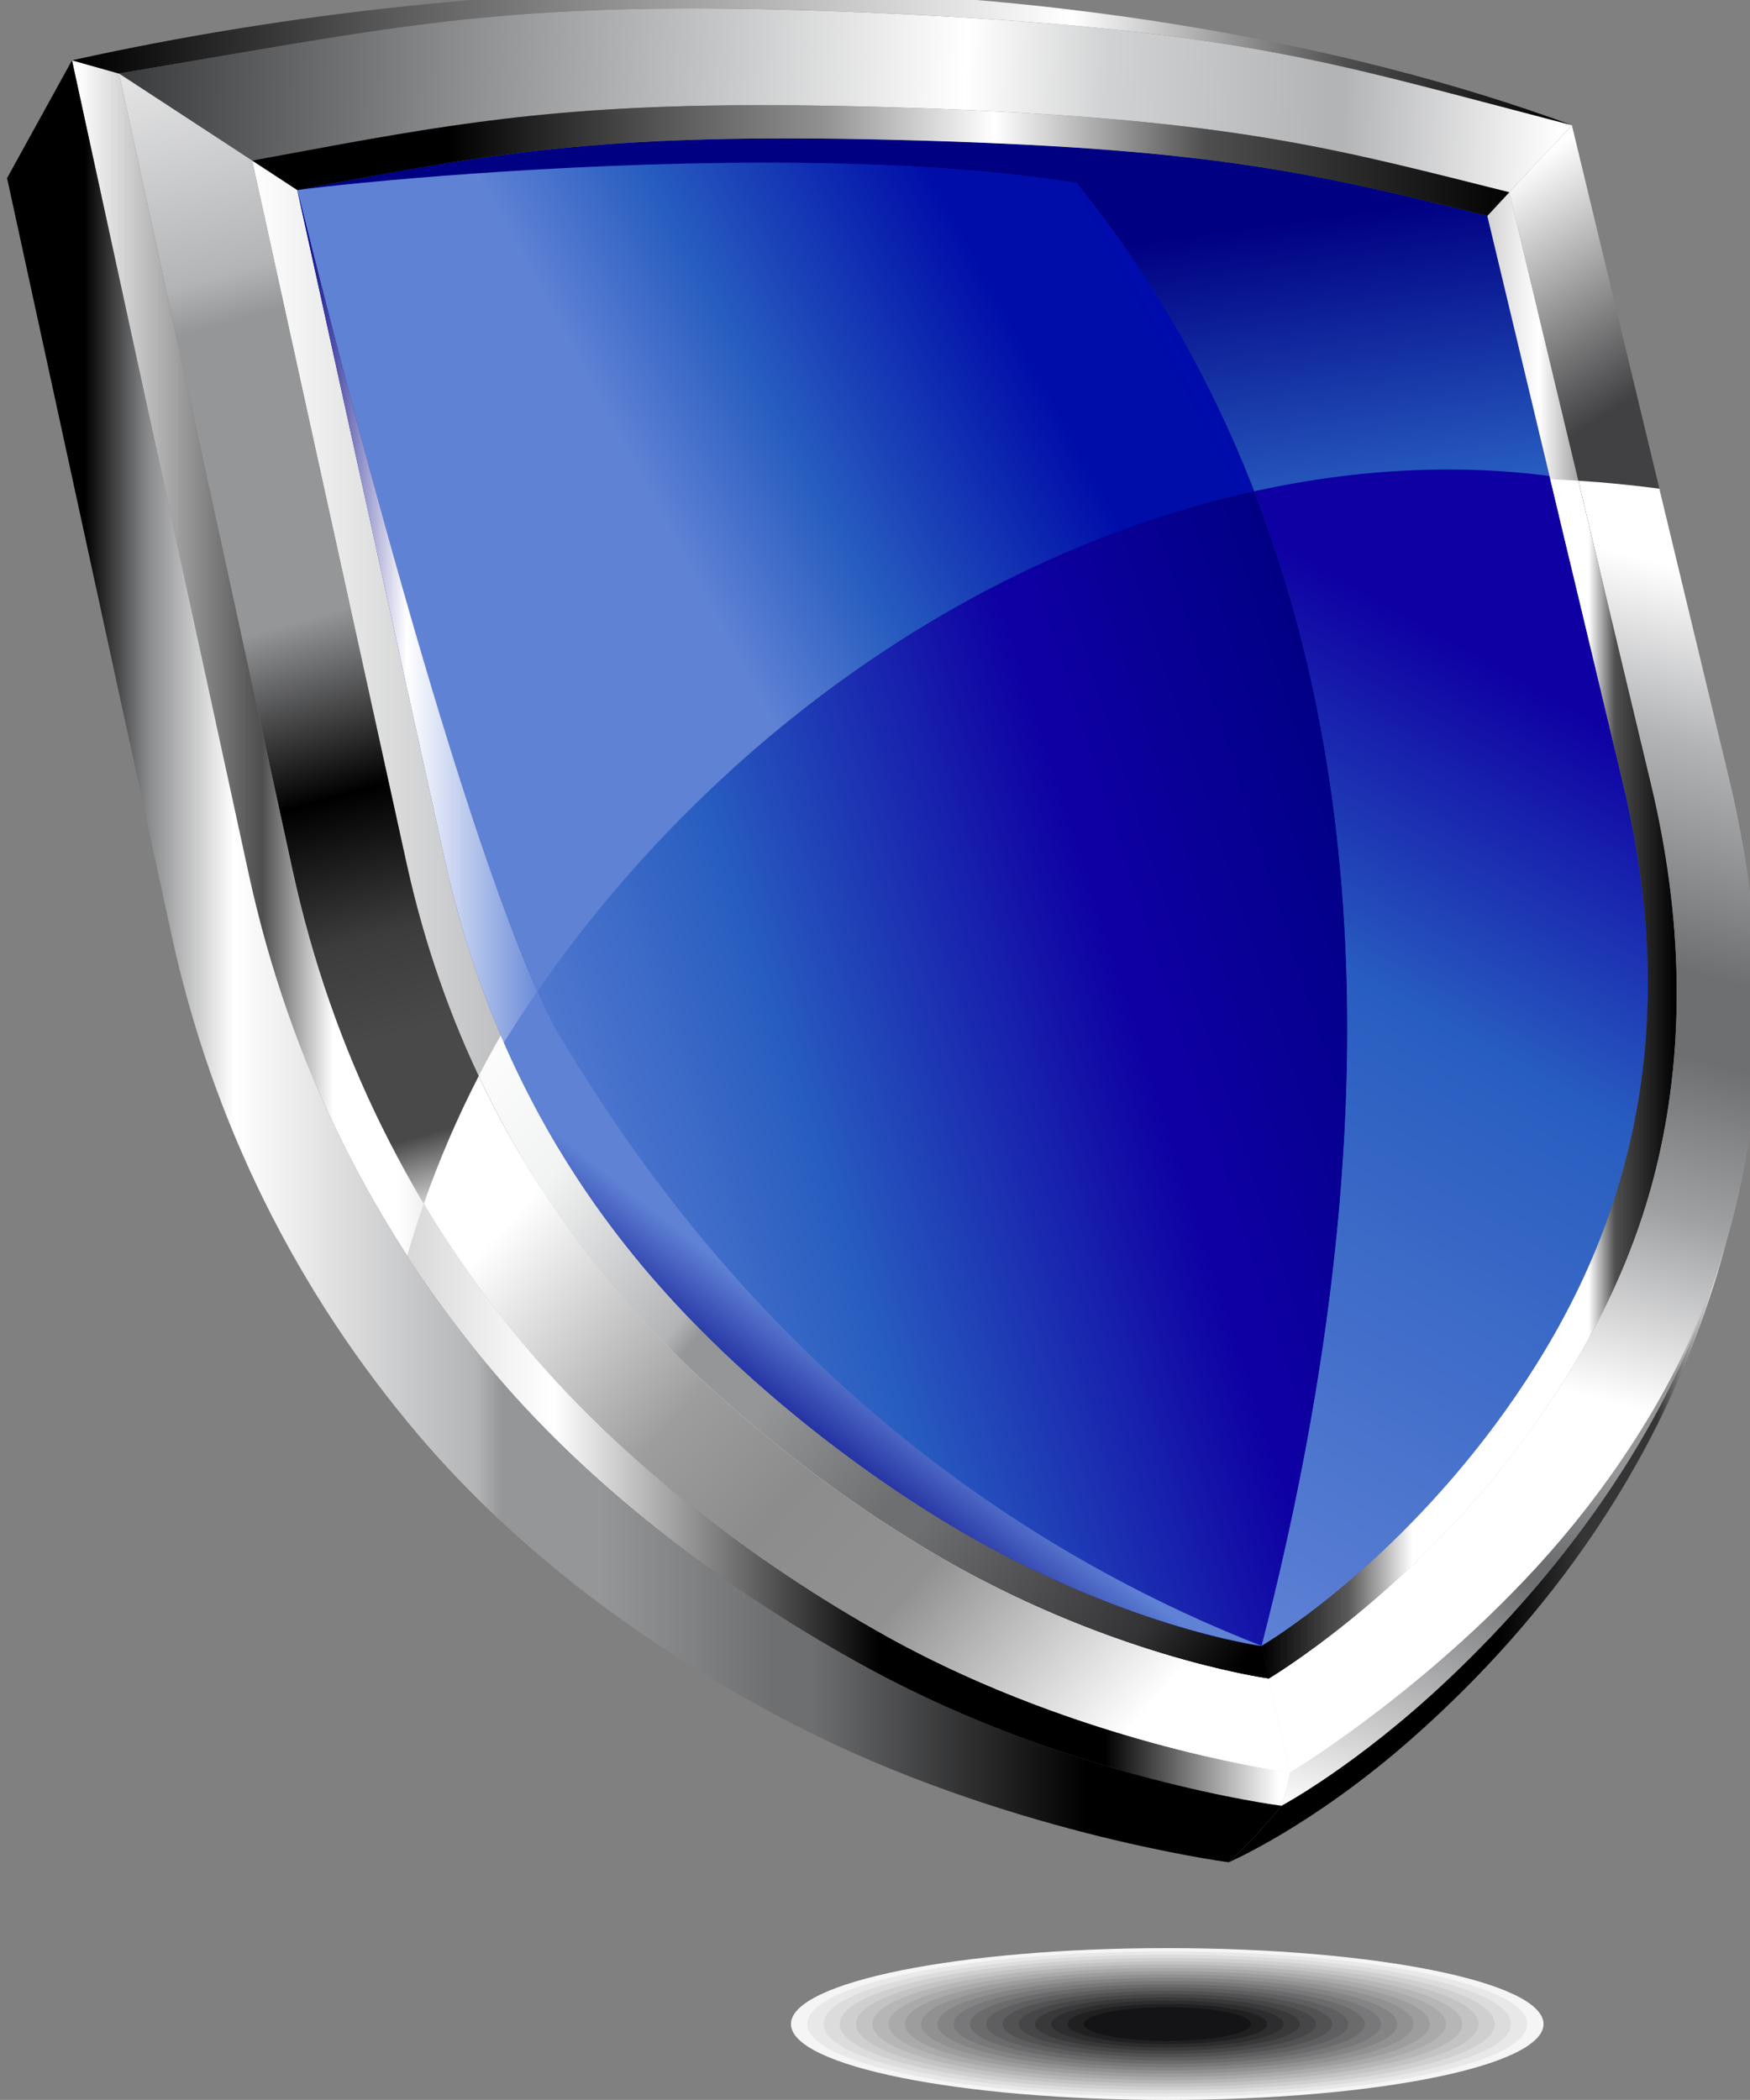<?xml version="1.0" encoding="UTF-8" standalone="no"?>
<svg
   xmlns:dc="http://purl.org/dc/elements/1.1/"
   xmlns:cc="http://creativecommons.org/ns#"
   xmlns:rdf="http://www.w3.org/1999/02/22-rdf-syntax-ns#"
   xmlns:svg="http://www.w3.org/2000/svg"
   xmlns="http://www.w3.org/2000/svg"
   xmlns:sodipodi="http://sodipodi.sourceforge.net/DTD/sodipodi-0.dtd"
   xmlns:inkscape="http://www.inkscape.org/namespaces/inkscape"
   width="66.235mm"
   height="79.478mm"
   viewBox="0 0 66.235 79.478"
   version="1.1"
   id="svg28302"
   inkscape:version="1.0.1 (1.0.1+r74)"
   sodipodi:docname="seguridad_principal.svg">
  <rect x="0" y="0" width="66.235" height="79.478" fill="#808080" stroke="none"/>
  <defs
     id="defs28296">
    <clipPath
       clipPathUnits="userSpaceOnUse"
       id="clipPath24908">
      <path
         d="m 1360.083,1626.013 c -9.69,-9.121 -17.658,-13.367 -17.711,-13.398 v 0 c 0,0 -0.01,0 -0.013,10e-4 v 0 c -0.817,-1.071 -2.577,-3.187 -5.646,-6.058 v 0 c 0.01,0 0.019,-10e-4 0.024,0 v 0 c 0.037,0.024 8.966,3.844 19.706,13.334 v 0 c 11.365,10.05 26.891,27.357 33.63,53.205 v 0 c -5.848,-21.112 -19.643,-37.339 -29.99,-47.082"
         id="path24906" />
    </clipPath>
    <linearGradient
       x1="0"
       y1="0"
       x2="1"
       y2="0"
       gradientUnits="userSpaceOnUse"
       gradientTransform="matrix(53.36,0,0,-53.36,1336.713,1639.826)"
       spreadMethod="pad"
       id="linearGradient24930">
      <stop
         style="stop-opacity:1;stop-color:#000000"
         offset="0"
         id="stop24914" />
      <stop
         style="stop-opacity:1;stop-color:#000000"
         offset="0.245"
         id="stop24916" />
      <stop
         style="stop-opacity:1;stop-color:#000000"
         offset="0.436"
         id="stop24918" />
      <stop
         style="stop-opacity:1;stop-color:#000000"
         offset="0.541"
         id="stop24920" />
      <stop
         style="stop-opacity:1;stop-color:#353535"
         offset="0.712"
         id="stop24922" />
      <stop
         style="stop-opacity:1;stop-color:#353535"
         offset="0.861"
         id="stop24924" />
      <stop
         style="stop-opacity:1;stop-color:#ffffff"
         offset="0.994"
         id="stop24926" />
      <stop
         style="stop-opacity:1;stop-color:#ffffff"
         offset="1"
         id="stop24928" />
    </linearGradient>
    <clipPath
       clipPathUnits="userSpaceOnUse"
       id="clipPath24940">
      <path
         d="m 1375.119,1644.588 c -13.114,-16.936 -31.16,-28.021 -31.807,-28.415 v 0 -10e-4 c -0.096,-0.587 -0.347,-1.844 -0.94,-3.557 v 0 c 0.053,0.031 8.021,4.277 17.711,13.398 v 0 c 10.347,9.743 24.142,25.97 29.99,47.082 v 0 l 0.01,0.031 c -2.815,-9.619 -7.512,-18.893 -14.961,-28.538"
         id="path24938" />
    </clipPath>
    <linearGradient
       x1="0"
       y1="0"
       x2="1"
       y2="0"
       gradientUnits="userSpaceOnUse"
       gradientTransform="matrix(-22.584,-79.356,-79.356,22.584,1379.024,1687.965)"
       spreadMethod="pad"
       id="linearGradient24960">
      <stop
         style="stop-opacity:1;stop-color:#ffffff"
         offset="0"
         id="stop24946" />
      <stop
         style="stop-opacity:1;stop-color:#b3b4b6"
         offset="0.288"
         id="stop24948" />
      <stop
         style="stop-opacity:1;stop-color:#959698"
         offset="0.324"
         id="stop24950" />
      <stop
         style="stop-opacity:1;stop-color:#959698"
         offset="0.466"
         id="stop24952" />
      <stop
         style="stop-opacity:1;stop-color:#6e6f71"
         offset="0.601"
         id="stop24954" />
      <stop
         style="stop-opacity:1;stop-color:#6e6f71"
         offset="0.632"
         id="stop24956" />
      <stop
         style="stop-opacity:1;stop-color:#ffffff"
         offset="1"
         id="stop24958" />
    </linearGradient>
    <clipPath
       clipPathUnits="userSpaceOnUse"
       id="clipPath24970">
      <path
         d="M 0,2106.092 H 3257.321 V 0 H 0 Z"
         id="path24968" />
    </clipPath>
    <clipPath
       clipPathUnits="userSpaceOnUse"
       id="clipPath24982">
      <path
         d="m 1236.864,1785.85 c 0,0 13.202,-59.948 15.855,-71.982 v 0 c 3.952,-17.902 11.745,-32.128 21.107,-43.33 v 0 c 9.362,-11.204 21.693,-20.914 32.334,-27.402 v 0 c 18.63,-11.323 34.09,-13.39 34.09,-13.39 v 0 c 0.035,0.024 13.037,7.589 25.018,23.663 v 0 c 12.287,16.522 21.012,38.323 13.782,68.627 v 0 c -2.437,10.193 -14.595,61.056 -14.595,61.056 v 0 c -18.39,4.541 -29.246,7.113 -60.176,8.048 v 0 c -5.553,0.168 -10.517,0.249 -15.029,0.249 v 0 c -22.788,0 -34.121,-2.067 -52.386,-5.539 m 27.52,-89.697 c -9.873,19.183 -23.666,74.279 -27.517,89.697 v 0 c 8.485,1.16 54.531,5.532 83.563,0.746 v 0 c 22.235,-27.489 40.819,-75.359 19.828,-156.844 v 0 c -46.692,18.256 -68.528,54.202 -75.874,66.401"
         id="path24980" />
    </clipPath>
    <linearGradient
       x1="0"
       y1="0"
       x2="1"
       y2="0"
       gradientUnits="userSpaceOnUse"
       gradientTransform="matrix(-13.427,96.473,96.473,13.427,1314.199,1710.795)"
       spreadMethod="pad"
       id="linearGradient25002">
      <stop
         style="stop-opacity:1;stop-color:#5f82d5"
         offset="0"
         id="stop24988" />
      <stop
         style="stop-opacity:1;stop-color:#5f82d5"
         offset="0.012"
         id="stop24990" />
      <stop
         style="stop-opacity:1;stop-color:#285dc0"
         offset="0.374"
         id="stop24992" />
      <stop
         style="stop-opacity:1;stop-color:#000083"
         offset="0.688"
         id="stop24994" />
      <stop
         style="stop-opacity:1;stop-color:#000083"
         offset="0.706"
         id="stop24996" />
      <stop
         style="stop-opacity:1;stop-color:#000083"
         offset="0.908"
         id="stop24998" />
      <stop
         style="stop-opacity:1;stop-color:#000083"
         offset="1"
         id="stop25000" />
    </linearGradient>
    <clipPath
       clipPathUnits="userSpaceOnUse"
       id="clipPath25012">
      <path
         d="m 1236.867,1785.85 c 3.851,-15.418 17.644,-70.514 27.517,-89.697 v 0 c 7.346,-12.199 29.182,-48.145 75.874,-66.401 v 0 c 20.991,81.485 2.407,129.355 -19.828,156.844 v 0 c -9.836,1.622 -21.629,2.192 -33.249,2.192 v 0 c -22.676,10e-4 -44.703,-2.171 -50.314,-2.938"
         id="path25010" />
    </clipPath>
    <linearGradient
       x1="0"
       y1="0"
       x2="1"
       y2="0"
       gradientUnits="userSpaceOnUse"
       gradientTransform="matrix(92.436,50.326,50.326,-92.436,1269.018,1697.16)"
       spreadMethod="pad"
       id="linearGradient25034">
      <stop
         style="stop-opacity:1;stop-color:#5f82d5"
         offset="0"
         id="stop25018" />
      <stop
         style="stop-opacity:1;stop-color:#5f82d5"
         offset="0.034"
         id="stop25020" />
      <stop
         style="stop-opacity:1;stop-color:#5f82d5"
         offset="0.221"
         id="stop25022" />
      <stop
         style="stop-opacity:1;stop-color:#5f82d5"
         offset="0.298"
         id="stop25024" />
      <stop
         style="stop-opacity:1;stop-color:#285dc0"
         offset="0.448"
         id="stop25026" />
      <stop
         style="stop-opacity:1;stop-color:#000da9"
         offset="0.706"
         id="stop25028" />
      <stop
         style="stop-opacity:1;stop-color:#000da9"
         offset="0.82"
         id="stop25030" />
      <stop
         style="stop-opacity:1;stop-color:#0000be"
         offset="1"
         id="stop25032" />
    </linearGradient>
    <clipPath
       clipPathUnits="userSpaceOnUse"
       id="clipPath25044">
      <path
         d="m 1276.731,1717.197 c -5.293,-5.498 -10.005,-11.29 -14.137,-17.276 v 0 c 0.608,-1.37 1.206,-2.634 1.79,-3.768 v 0 c 7.346,-12.199 29.182,-48.145 75.874,-66.401 v 0 c 14.283,55.443 10.241,95.318 -0.803,123.805 v 0 c -21.94,-4.847 -44.252,-17.173 -62.724,-36.36"
         id="path25042" />
    </clipPath>
    <linearGradient
       x1="0"
       y1="0"
       x2="1"
       y2="0"
       gradientUnits="userSpaceOnUse"
       gradientTransform="matrix(182.526,56.97,56.97,-182.526,1262.279,1667.644)"
       spreadMethod="pad"
       id="linearGradient25070">
      <stop
         style="stop-opacity:1;stop-color:#5f82d5"
         offset="0"
         id="stop25050" />
      <stop
         style="stop-opacity:1;stop-color:#285dc0"
         offset="0.172"
         id="stop25052" />
      <stop
         style="stop-opacity:1;stop-color:#0f00a3"
         offset="0.369"
         id="stop25054" />
      <stop
         style="stop-opacity:1;stop-color:#0f00a3"
         offset="0.38"
         id="stop25056" />
      <stop
         style="stop-opacity:1;stop-color:#000083"
         offset="0.534"
         id="stop25058" />
      <stop
         style="stop-opacity:1;stop-color:#285dc0"
         offset="0.639"
         id="stop25060" />
      <stop
         style="stop-opacity:1;stop-color:#285dc0"
         offset="0.669"
         id="stop25062" />
      <stop
         style="stop-opacity:1;stop-color:#000083"
         offset="0.759"
         id="stop25064" />
      <stop
         style="stop-opacity:1;stop-color:#000083"
         offset="0.816"
         id="stop25066" />
      <stop
         style="stop-opacity:1;stop-color:#000083"
         offset="1"
         id="stop25068" />
    </linearGradient>
    <clipPath
       clipPathUnits="userSpaceOnUse"
       id="clipPath25080">
      <path
         d="m 1339.455,1753.557 c 11.044,-28.487 15.086,-68.362 0.803,-123.805 v 0 l -0.01,-0.01 c 0.035,0.024 13.037,7.589 25.018,23.663 v 0 c 12.287,16.522 21.012,38.323 13.782,68.627 v 0 c -1.184,4.952 -4.664,19.507 -7.928,33.164 v 0 c -3.556,0.463 -7.187,0.694 -10.868,0.694 v 0 c -6.803,0 -13.782,-0.786 -20.799,-2.337"
         id="path25078" />
    </clipPath>
    <linearGradient
       x1="0"
       y1="0"
       x2="1"
       y2="0"
       gradientUnits="userSpaceOnUse"
       gradientTransform="matrix(123.258,235.929,235.929,-123.258,1290.936,1584.617)"
       spreadMethod="pad"
       id="linearGradient25100">
      <stop
         style="stop-opacity:1;stop-color:#000083"
         offset="0"
         id="stop25086" />
      <stop
         style="stop-opacity:1;stop-color:#5f82d5"
         offset="0.141"
         id="stop25088" />
      <stop
         style="stop-opacity:1;stop-color:#5f82d5"
         offset="0.233"
         id="stop25090" />
      <stop
         style="stop-opacity:1;stop-color:#285dc0"
         offset="0.491"
         id="stop25092" />
      <stop
         style="stop-opacity:1;stop-color:#0f00a3"
         offset="0.627"
         id="stop25094" />
      <stop
         style="stop-opacity:1;stop-color:#0f00a3"
         offset="0.718"
         id="stop25096" />
      <stop
         style="stop-opacity:1;stop-color:#000083"
         offset="1"
         id="stop25098" />
    </linearGradient>
    <clipPath
       clipPathUnits="userSpaceOnUse"
       id="clipPath25110">
      <path
         d="m 1230.164,1800.464 c -4.098,-0.695 -8.238,-1.397 -12.419,-2.116 v 0 c 0,0 0,-0.01 0,-0.01 v 0 l 14.279,-9.333 c -10e-4,0 -10e-4,0 0,0.01 v 0 c 1.044,0.196 2.086,0.389 3.124,0.578 v 0 c 21.369,3.957 33.716,6.243 68.326,5.041 v 0 c 31.823,-1.107 43.009,-3.907 60.871,-8.398 v 0 c 0.824,-0.204 1.645,-0.411 2.465,-0.619 v 0 l 6.715,7.19 v 0 c -3.14,0.825 -6.305,1.658 -9.498,2.493 v 0 c -18.434,4.84 -29.988,7.867 -62.881,9.439 v 0 c -8.436,0.4 -15.599,0.585 -21.911,0.585 v 0 c -20.525,0 -32.043,-1.96 -49.071,-4.86"
         id="path25108" />
    </clipPath>
    <linearGradient
       x1="0"
       y1="0"
       x2="1"
       y2="0"
       gradientUnits="userSpaceOnUse"
       gradientTransform="matrix(-151.993,4.537,4.537,151.993,1371.734,1793.781)"
       spreadMethod="pad"
       id="linearGradient25134">
      <stop
         style="stop-opacity:1;stop-color:#ffffff"
         offset="0"
         id="stop25116" />
      <stop
         style="stop-opacity:1;stop-color:#b3b4b6"
         offset="0.153"
         id="stop25118" />
      <stop
         style="stop-opacity:1;stop-color:#b3b4b6"
         offset="0.164"
         id="stop25120" />
      <stop
         style="stop-opacity:1;stop-color:#d1d2d3"
         offset="0.319"
         id="stop25122" />
      <stop
         style="stop-opacity:1;stop-color:#ffffff"
         offset="0.417"
         id="stop25124" />
      <stop
         style="stop-opacity:1;stop-color:#c9cacb"
         offset="0.577"
         id="stop25126" />
      <stop
         style="stop-opacity:1;stop-color:#919294"
         offset="0.755"
         id="stop25128" />
      <stop
         style="stop-opacity:1;stop-color:#797b7d"
         offset="0.822"
         id="stop25130" />
      <stop
         style="stop-opacity:1;stop-color:#3c3d3e"
         offset="1"
         id="stop25132" />
    </linearGradient>
    <clipPath
       clipPathUnits="userSpaceOnUse"
       id="clipPath25144">
      <path
         d="m 1364.459,1783.08 c 0.118,-0.496 12.166,-50.901 14.591,-61.044 v 0 c 7.23,-30.304 -1.495,-52.105 -13.782,-68.627 v 0 c -11.93,-16.007 -24.863,-23.575 -25.013,-23.658 v 0 c 0.25,-1.178 0.508,-2.349 0.762,-3.518 v 0 c 0,0 0.01,-10e-4 0.01,-10e-4 v 0 c 0,0 14.524,8.609 26.777,24.895 v 0 c 7.832,10.435 12.555,20.392 14.947,30.648 v 0 c 2.931,12.609 2.662,26.169 -0.758,40.451 v 0 c -5.091,21.26 -10.152,42.39 -15.178,63.388 v 0 l -2.354,-2.534 z"
         id="path25142" />
    </clipPath>
    <linearGradient
       x1="0"
       y1="0"
       x2="1"
       y2="0"
       gradientUnits="userSpaceOnUse"
       gradientTransform="matrix(44.512,0,0,-44.512,1340.255,1705.923)"
       spreadMethod="pad"
       id="linearGradient25160">
      <stop
         style="stop-opacity:1;stop-color:#000000"
         offset="0"
         id="stop25150" />
      <stop
         style="stop-opacity:1;stop-color:#5a5a5a"
         offset="0.209"
         id="stop25152" />
      <stop
         style="stop-opacity:1;stop-color:#ffffff"
         offset="0.669"
         id="stop25154" />
      <stop
         style="stop-opacity:1;stop-color:#4f4f4f"
         offset="0.853"
         id="stop25156" />
      <stop
         style="stop-opacity:1;stop-color:#000000"
         offset="1"
         id="stop25158" />
    </linearGradient>
    <clipPath
       clipPathUnits="userSpaceOnUse"
       id="clipPath25170">
      <path
         d="m 1232.024,1789.013 c 5.483,-24.951 11.001,-50.088 16.565,-75.411 v 0 c 3.745,-17.039 11.313,-32.438 22.352,-45.557 v 0 c 8.697,-10.33 20.812,-20.429 33.716,-28.114 v 0 c 18.932,-11.251 36.036,-13.651 36.36,-13.698 v 0 c -0.254,1.169 -0.512,2.34 -0.762,3.518 v 0 c 0,-10e-4 -0.01,0 -0.01,0 v 0 c 0,0 -15.46,2.067 -34.09,13.39 v 0 c -10.641,6.488 -22.972,16.198 -32.334,27.402 v 0 c -9.362,11.202 -17.155,25.428 -21.107,43.33 v 0 c -2.653,12.034 -15.855,71.982 -15.855,71.982 v 0 0 l -4.838,3.164 c 0,-10e-4 0,-10e-4 -0.01,-10e-4"
         id="path25168" />
    </clipPath>
    <linearGradient
       x1="0"
       y1="0"
       x2="1"
       y2="0"
       gradientUnits="userSpaceOnUse"
       gradientTransform="matrix(108.993,0,0,-108.993,1232.025,1707.624)"
       spreadMethod="pad"
       id="linearGradient25190">
      <stop
         style="stop-opacity:1;stop-color:#ffffff"
         offset="0"
         id="stop25176" />
      <stop
         style="stop-opacity:1;stop-color:#b3b4b6"
         offset="0.288"
         id="stop25178" />
      <stop
         style="stop-opacity:1;stop-color:#959698"
         offset="0.324"
         id="stop25180" />
      <stop
         style="stop-opacity:1;stop-color:#959698"
         offset="0.466"
         id="stop25182" />
      <stop
         style="stop-opacity:1;stop-color:#6e6f71"
         offset="0.601"
         id="stop25184" />
      <stop
         style="stop-opacity:1;stop-color:#6e6f71"
         offset="0.632"
         id="stop25186" />
      <stop
         style="stop-opacity:1;stop-color:#000000"
         offset="1"
         id="stop25188" />
    </linearGradient>
    <clipPath
       clipPathUnits="userSpaceOnUse"
       id="clipPath25200">
      <path
         d="m 1235.148,1789.591 c -1.037,-0.189 -2.078,-0.382 -3.119,-0.577 v 0 l 4.838,-3.164 c 21.879,4.16 33.817,6.302 67.412,5.29 v 0 c 30.93,-0.935 41.786,-3.507 60.176,-8.048 v 0 c 0,0 0,-0.01 0,-0.012 v 0 l 2.354,2.534 c 0,0 0,0 0,10e-4 v 0 c -0.82,0.208 -1.642,0.415 -2.466,0.619 v 0 c -17.862,4.491 -29.048,7.291 -60.871,8.398 v 0 c -6.255,0.217 -11.786,0.321 -16.771,0.321 v 0 c -22.6,0 -34.048,-2.12 -51.555,-5.362"
         id="path25198" />
    </clipPath>
    <linearGradient
       x1="0"
       y1="0"
       x2="1"
       y2="0"
       gradientUnits="userSpaceOnUse"
       gradientTransform="matrix(134.783,0,0,-134.783,1232.029,1789.017)"
       spreadMethod="pad"
       id="linearGradient25220">
      <stop
         style="stop-opacity:1;stop-color:#000000"
         offset="0"
         id="stop25206" />
      <stop
         style="stop-opacity:1;stop-color:#000000"
         offset="0.16"
         id="stop25208" />
      <stop
         style="stop-opacity:1;stop-color:#5a5a5a"
         offset="0.337"
         id="stop25210" />
      <stop
         style="stop-opacity:1;stop-color:#909090"
         offset="0.454"
         id="stop25212" />
      <stop
         style="stop-opacity:1;stop-color:#ffffff"
         offset="0.589"
         id="stop25214" />
      <stop
         style="stop-opacity:1;stop-color:#4f4f4f"
         offset="0.755"
         id="stop25216" />
      <stop
         style="stop-opacity:1;stop-color:#000000"
         offset="1"
         id="stop25218" />
    </linearGradient>
    <clipPath
       clipPathUnits="userSpaceOnUse"
       id="clipPath25230">
      <path
         d="m 1372.135,1750.958 c 2.945,-12.314 5.853,-24.48 6.915,-28.922 v 0 c 7.23,-30.304 -1.495,-52.105 -13.782,-68.627 v 0 c -11.9,-15.966 -24.795,-23.535 -25.01,-23.657 v 0 c 0,0 0,-10e-4 0,-10e-4 v 0 c 0.25,-1.178 0.508,-2.349 0.762,-3.518 v 0 c 0,-10e-4 0.01,-10e-4 0.01,-10e-4 v 0 c 0,0 14.524,8.609 26.777,24.895 v 0 c 7.832,10.435 12.555,20.392 14.947,30.648 v 0 c 2.931,12.609 2.662,26.169 -0.758,40.451 v 0 c -2.6,10.855 -5.19,21.676 -7.773,32.463 v 0 c -1.001,0.064 -2.004,0.118 -3.012,0.159 v 0 c 0.309,-1.292 0.62,-2.591 0.929,-3.89"
         id="path25228" />
    </clipPath>
    <linearGradient
       x1="0"
       y1="0"
       x2="1"
       y2="0"
       gradientUnits="userSpaceOnUse"
       gradientTransform="matrix(44.512,0,0,-44.512,1340.255,1690.541)"
       spreadMethod="pad"
       id="linearGradient25250">
      <stop
         style="stop-opacity:1;stop-color:#000000"
         offset="0"
         id="stop25236" />
      <stop
         style="stop-opacity:1;stop-color:#5a5a5a"
         offset="0.209"
         id="stop25238" />
      <stop
         style="stop-opacity:1;stop-color:#ffffff"
         offset="0.363"
         id="stop25240" />
      <stop
         style="stop-opacity:1;stop-color:#ffffff"
         offset="0.534"
         id="stop25242" />
      <stop
         style="stop-opacity:1;stop-color:#ffffff"
         offset="0.789"
         id="stop25244" />
      <stop
         style="stop-opacity:1;stop-color:#4f4f4f"
         offset="0.853"
         id="stop25246" />
      <stop
         style="stop-opacity:1;stop-color:#000000"
         offset="1"
         id="stop25248" />
    </linearGradient>
    <clipPath
       clipPathUnits="userSpaceOnUse"
       id="clipPath25260">
      <path
         d="m 1256.313,1690.846 c 3.857,-8.183 8.75,-15.815 14.628,-22.801 v 0 c 8.697,-10.33 20.812,-20.429 33.716,-28.114 v 0 c 18.573,-11.037 35.384,-13.555 36.321,-13.691 v 0 c 0.017,0 0.027,0 0.035,-0.01 v 0 c 0,0 0,-10e-4 0,-10e-4 v 0 c -0.254,1.169 -0.512,2.34 -0.762,3.518 v 0 c 0,-10e-4 -0.01,0 -0.01,0 v 0 c 0,0 -15.46,2.067 -34.09,13.39 v 0 c -10.641,6.488 -22.972,16.198 -32.334,27.402 v 0 c -5.842,6.99 -11.072,15.157 -15.141,24.66 v 0 c -0.822,-1.433 -1.615,-2.882 -2.372,-4.352"
         id="path25258" />
    </clipPath>
    <linearGradient
       x1="0"
       y1="0"
       x2="1"
       y2="0"
       gradientUnits="userSpaceOnUse"
       gradientTransform="matrix(84.499,-65.218,-65.218,-84.499,1251.03,1690.568)"
       spreadMethod="pad"
       id="linearGradient25284">
      <stop
         style="stop-opacity:1;stop-color:#ffffff"
         offset="0"
         id="stop25266" />
      <stop
         style="stop-opacity:1;stop-color:#f2f3f3"
         offset="0.16"
         id="stop25268" />
      <stop
         style="stop-opacity:1;stop-color:#b3b4b6"
         offset="0.35"
         id="stop25270" />
      <stop
         style="stop-opacity:1;stop-color:#959698"
         offset="0.373"
         id="stop25272" />
      <stop
         style="stop-opacity:1;stop-color:#959698"
         offset="0.466"
         id="stop25274" />
      <stop
         style="stop-opacity:1;stop-color:#6e6f71"
         offset="0.626"
         id="stop25276" />
      <stop
         style="stop-opacity:1;stop-color:#6e6f71"
         offset="0.663"
         id="stop25278" />
      <stop
         style="stop-opacity:1;stop-color:#333234"
         offset="0.902"
         id="stop25280" />
      <stop
         style="stop-opacity:1;stop-color:#000000"
         offset="1"
         id="stop25282" />
    </linearGradient>
    <clipPath
       clipPathUnits="userSpaceOnUse"
       id="clipPath25294">
      <path
         d="m 1366.81,1785.615 h 10e-4 c 5.028,-20.999 10.089,-42.128 15.18,-63.389 v 0 c 3.42,-14.282 3.689,-27.842 0.758,-40.451 v 0 c -2.392,-10.256 -7.115,-20.213 -14.947,-30.648 v 0 c -12.253,-16.286 -26.777,-24.895 -26.777,-24.895 v 0 c 0,0 0,10e-4 -0.012,0 v 0 c 0.756,-3.377 1.511,-6.734 2.279,-10.073 v 0 c 0,0 18.473,11.179 31.827,28.427 v 0 c 8.753,11.335 13.674,22.104 16.238,33.473 v 0 c 3.157,14.015 2.807,28.995 -0.972,44.707 v 0 c -5.659,23.507 -11.279,46.852 -16.86,70.037 v 0 l -6.715,-7.19 z"
         id="path25292" />
    </clipPath>
    <linearGradient
       x1="0"
       y1="0"
       x2="1"
       y2="0"
       gradientUnits="userSpaceOnUse"
       gradientTransform="matrix(-166.552,244.822,244.822,166.552,1398.37,1645.743)"
       spreadMethod="pad"
       id="linearGradient25324">
      <stop
         style="stop-opacity:1;stop-color:#ffffff"
         offset="0"
         id="stop25300" />
      <stop
         style="stop-opacity:1;stop-color:#f2f2f2"
         offset="0.037"
         id="stop25302" />
      <stop
         style="stop-opacity:1;stop-color:#f2f2f2"
         offset="0.055"
         id="stop25304" />
      <stop
         style="stop-opacity:1;stop-color:#858588"
         offset="0.129"
         id="stop25306" />
      <stop
         style="stop-opacity:1;stop-color:#6e6f71"
         offset="0.142"
         id="stop25308" />
      <stop
         style="stop-opacity:1;stop-color:#6e6f71"
         offset="0.196"
         id="stop25310" />
      <stop
         style="stop-opacity:1;stop-color:#5c5c5d"
         offset="0.212"
         id="stop25312" />
      <stop
         style="stop-opacity:1;stop-color:#5c5c5d"
         offset="0.276"
         id="stop25314" />
      <stop
         style="stop-opacity:1;stop-color:#414042"
         offset="0.314"
         id="stop25316" />
      <stop
         style="stop-opacity:1;stop-color:#414042"
         offset="0.368"
         id="stop25318" />
      <stop
         style="stop-opacity:1;stop-color:#ffffff"
         offset="0.46"
         id="stop25320" />
      <stop
         style="stop-opacity:1;stop-color:#ffffff"
         offset="1"
         id="stop25322" />
    </linearGradient>
    <clipPath
       clipPathUnits="userSpaceOnUse"
       id="clipPath25334">
      <path
         d="m 1236.379,1712.813 c 4.199,-19.256 12.826,-36.693 25.456,-51.554 v 0 c 9.888,-11.618 23.662,-22.401 38.322,-30.562 v 0 c 20.971,-11.641 43.135,-14.536 43.135,-14.536 v 0 c -0.768,3.339 -1.523,6.696 -2.279,10.073 v 0 c -0.48,0.066 -17.511,2.494 -36.356,13.697 v 0 c -12.904,7.685 -25.019,17.784 -33.716,28.114 v 0 c -11.039,13.119 -18.607,28.518 -22.352,45.557 v 0 c -5.564,25.32 -11.081,50.455 -16.563,75.404 v 0 l -14.279,9.333 c 6.159,-28.27 12.369,-56.778 18.632,-85.526"
         id="path25332" />
    </clipPath>
    <linearGradient
       x1="0"
       y1="0"
       x2="1"
       y2="0"
       gradientUnits="userSpaceOnUse"
       gradientTransform="matrix(41.354,-140.997,-140.997,-41.354,1244.948,1818.141)"
       spreadMethod="pad"
       id="linearGradient25362">
      <stop
         style="stop-opacity:1;stop-color:#ffffff"
         offset="0"
         id="stop25340" />
      <stop
         style="stop-opacity:1;stop-color:#b3b4b6"
         offset="0.245"
         id="stop25342" />
      <stop
         style="stop-opacity:1;stop-color:#959698"
         offset="0.28"
         id="stop25344" />
      <stop
         style="stop-opacity:1;stop-color:#959698"
         offset="0.417"
         id="stop25346" />
      <stop
         style="stop-opacity:1;stop-color:#959698"
         offset="0.502"
         id="stop25348" />
      <stop
         style="stop-opacity:1;stop-color:#000000"
         offset="0.632"
         id="stop25350" />
      <stop
         style="stop-opacity:1;stop-color:#3c3c3d"
         offset="0.736"
         id="stop25352" />
      <stop
         style="stop-opacity:1;stop-color:#494949"
         offset="0.81"
         id="stop25354" />
      <stop
         style="stop-opacity:1;stop-color:#494949"
         offset="0.885"
         id="stop25356" />
      <stop
         style="stop-opacity:1;stop-color:#ffffff"
         offset="0.951"
         id="stop25358" />
      <stop
         style="stop-opacity:1;stop-color:#ffffff"
         offset="1"
         id="stop25360" />
    </linearGradient>
    <clipPath
       clipPathUnits="userSpaceOnUse"
       id="clipPath25372">
      <path
         d="m 1250.427,1677.169 c 3.336,-5.576 7.143,-10.891 11.408,-15.91 v 0 c 9.888,-11.618 23.662,-22.401 38.322,-30.562 v 0 c 1.639,-0.909 3.284,-1.765 4.927,-2.571 v 0 c 19.044,-9.345 37.569,-11.88 38.192,-11.963 v 0 c 0.011,0 0.016,0 0.016,0 v 0 c -0.768,3.339 -1.523,6.696 -2.279,10.073 v 0 c -0.01,0 -0.018,0 -0.035,0.01 v 0 c -0.976,0.138 -17.77,2.664 -36.321,13.691 v 0 c -12.904,7.685 -25.019,17.784 -33.716,28.114 v 0 c -5.878,6.986 -10.771,14.618 -14.628,22.801 v 0 c -2.271,-4.407 -4.237,-8.976 -5.886,-13.677"
         id="path25370" />
    </clipPath>
    <linearGradient
       x1="0"
       y1="0"
       x2="1"
       y2="0"
       gradientUnits="userSpaceOnUse"
       gradientTransform="matrix(100.378,-89.036,-89.036,-100.378,1244.519,1693.496)"
       spreadMethod="pad"
       id="linearGradient25396">
      <stop
         style="stop-opacity:1;stop-color:#ffffff"
         offset="0"
         id="stop25378" />
      <stop
         style="stop-opacity:1;stop-color:#ffffff"
         offset="0.178"
         id="stop25380" />
      <stop
         style="stop-opacity:1;stop-color:#9d9d9d"
         offset="0.38"
         id="stop25382" />
      <stop
         style="stop-opacity:1;stop-color:#8c8c8c"
         offset="0.485"
         id="stop25384" />
      <stop
         style="stop-opacity:1;stop-color:#919191"
         offset="0.607"
         id="stop25386" />
      <stop
         style="stop-opacity:1;stop-color:#ffffff"
         offset="0.81"
         id="stop25388" />
      <stop
         style="stop-opacity:1;stop-color:#ffffff"
         offset="0.885"
         id="stop25390" />
      <stop
         style="stop-opacity:1;stop-color:#ffffff"
         offset="0.951"
         id="stop25392" />
      <stop
         style="stop-opacity:1;stop-color:#ffffff"
         offset="1"
         id="stop25394" />
    </linearGradient>
    <clipPath
       clipPathUnits="userSpaceOnUse"
       id="clipPath25406">
      <path
         d="m 1381.991,1722.226 c 3.42,-14.282 3.689,-27.842 0.758,-40.451 v 0 c -2.392,-10.256 -7.115,-20.213 -14.947,-30.648 v 0 c -12.253,-16.286 -26.777,-24.895 -26.777,-24.895 v 0 c 0,0 0,10e-4 -0.012,0 v 0 c 0.756,-3.377 1.511,-6.734 2.279,-10.073 v 0 c 0,0 18.473,11.179 31.827,28.427 v 0 c 8.715,11.284 13.664,22.058 16.238,33.473 v 0 c 3.157,14.015 2.807,28.995 -0.972,44.707 v 0 c -2.5,10.389 -4.993,20.74 -7.479,31.066 v 0 c -2.866,0.379 -5.763,0.666 -8.688,0.855 v 0 c 2.583,-10.787 5.174,-21.608 7.773,-32.463"
         id="path25404" />
    </clipPath>
    <linearGradient
       x1="0"
       y1="0"
       x2="1"
       y2="0"
       gradientUnits="userSpaceOnUse"
       gradientTransform="matrix(-39.212,-137.787,-137.787,39.212,1392.718,1751.042)"
       spreadMethod="pad"
       id="linearGradient25430">
      <stop
         style="stop-opacity:1;stop-color:#ffffff"
         offset="0"
         id="stop25412" />
      <stop
         style="stop-opacity:1;stop-color:#ffffff"
         offset="0.037"
         id="stop25414" />
      <stop
         style="stop-opacity:1;stop-color:#ffffff"
         offset="0.055"
         id="stop25416" />
      <stop
         style="stop-opacity:1;stop-color:#b3b4b6"
         offset="0.178"
         id="stop25418" />
      <stop
         style="stop-opacity:1;stop-color:#6e6f71"
         offset="0.344"
         id="stop25420" />
      <stop
         style="stop-opacity:1;stop-color:#6e6f71"
         offset="0.404"
         id="stop25422" />
      <stop
         style="stop-opacity:1;stop-color:#9fa0a2"
         offset="0.521"
         id="stop25424" />
      <stop
         style="stop-opacity:1;stop-color:#ffffff"
         offset="0.669"
         id="stop25426" />
      <stop
         style="stop-opacity:1;stop-color:#ffffff"
         offset="1"
         id="stop25428" />
    </linearGradient>
    <clipPath
       clipPathUnits="userSpaceOnUse"
       id="clipPath25440">
      <path
         d="m 1231.654,1712.507 c 4.366,-20.116 13.411,-38.339 26.662,-53.869 v 0 c 10.35,-12.115 24.691,-23.103 40.069,-31.443 v 0 c 21.569,-11.664 43.618,-14.534 43.987,-14.58 v 0 c 0.593,1.713 0.844,2.97 0.94,3.557 v 0 c -0.012,-0.01 -0.02,-0.011 -0.02,-0.011 v 0 c 0,0 -22.164,2.895 -43.135,14.536 v 0 c -14.66,8.161 -28.434,18.944 -38.322,30.562 v 0 c -12.63,14.861 -21.257,32.298 -25.456,51.554 v 0 c -6.263,28.748 -12.473,57.255 -18.632,85.525 v 0 l -5.04,1.421 c 6.419,-29.553 12.413,-57.175 18.947,-87.252"
         id="path25438" />
    </clipPath>
    <linearGradient
       x1="0"
       y1="0"
       x2="1"
       y2="0"
       gradientUnits="userSpaceOnUse"
       gradientTransform="matrix(130.605,0,0,-130.605,1212.707,1706.187)"
       spreadMethod="pad"
       id="linearGradient25464">
      <stop
         style="stop-opacity:1;stop-color:#ffffff"
         offset="0"
         id="stop25446" />
      <stop
         style="stop-opacity:1;stop-color:#4e4e4e"
         offset="0.153"
         id="stop25448" />
      <stop
         style="stop-opacity:1;stop-color:#ffffff"
         offset="0.212"
         id="stop25450" />
      <stop
         style="stop-opacity:1;stop-color:#ffffff"
         offset="0.264"
         id="stop25452" />
      <stop
         style="stop-opacity:1;stop-color:#000000"
         offset="0.663"
         id="stop25454" />
      <stop
         style="stop-opacity:1;stop-color:#000000"
         offset="0.802"
         id="stop25456" />
      <stop
         style="stop-opacity:1;stop-color:#7c7d7f"
         offset="0.908"
         id="stop25458" />
      <stop
         style="stop-opacity:1;stop-color:#ffffff"
         offset="0.994"
         id="stop25460" />
      <stop
         style="stop-opacity:1;stop-color:#ffffff"
         offset="1"
         id="stop25462" />
    </linearGradient>
    <clipPath
       clipPathUnits="userSpaceOnUse"
       id="clipPath25474">
      <path
         d="m 1212.706,1799.761 c 0,0 0,-10e-4 0,0 v 0 l 5.04,-1.421 c 0,0 0,0.01 0,0.01 v 0 c 4.181,0.719 8.321,1.421 12.419,2.116 v 0 c 22.264,3.792 35.109,5.976 70.982,4.275 v 0 c 32.893,-1.572 44.447,-4.599 62.881,-9.439 v 0 c 3.193,-0.835 6.358,-1.668 9.498,-2.493 v 0 c -24.896,9.149 -56.535,14.558 -90.724,14.559 v 0 c -22.65,0 -46.415,-2.373 -70.095,-7.605"
         id="path25472" />
    </clipPath>
    <linearGradient
       x1="0"
       y1="0"
       x2="1"
       y2="0"
       gradientUnits="userSpaceOnUse"
       gradientTransform="matrix(160.819,0,0,-160.819,1212.706,1800.086)"
       spreadMethod="pad"
       id="linearGradient25490">
      <stop
         style="stop-opacity:1;stop-color:#000000"
         offset="0"
         id="stop25480" />
      <stop
         style="stop-opacity:1;stop-color:#5a5a5a"
         offset="0.209"
         id="stop25482" />
      <stop
         style="stop-opacity:1;stop-color:#ffffff"
         offset="0.669"
         id="stop25484" />
      <stop
         style="stop-opacity:1;stop-color:#4f4f4f"
         offset="0.853"
         id="stop25486" />
      <stop
         style="stop-opacity:1;stop-color:#000000"
         offset="1"
         id="stop25488" />
    </linearGradient>
    <clipPath
       clipPathUnits="userSpaceOnUse"
       id="clipPath25500">
      <path
         d="m 1248.643,1671.596 c 2.921,-4.5 6.147,-8.825 9.673,-12.958 v 0 c 10.35,-12.115 24.691,-23.103 40.069,-31.443 v 0 c 21.569,-11.664 43.618,-14.534 43.987,-14.58 v 0 c 0.593,1.713 0.844,2.97 0.94,3.557 v 0 c -0.012,-0.01 -0.02,-0.011 -0.02,-0.011 v 0 c 0,0 0,0 -0.016,0 v 0 c -0.623,0.083 -19.148,2.618 -38.192,11.963 v 0 c -1.643,0.806 -3.288,1.662 -4.927,2.571 v 0 c -14.66,8.161 -28.434,18.944 -38.322,30.562 v 0 c -4.265,5.019 -8.072,10.334 -11.408,15.91 v 0 c -0.645,-1.838 -1.24,-3.695 -1.784,-5.573"
         id="path25498" />
    </clipPath>
    <linearGradient
       x1="0"
       y1="0"
       x2="1"
       y2="0"
       gradientUnits="userSpaceOnUse"
       gradientTransform="matrix(130.605,0,0,-130.605,1212.707,1644.892)"
       spreadMethod="pad"
       id="linearGradient25524">
      <stop
         style="stop-opacity:1;stop-color:#ffffff"
         offset="0"
         id="stop25506" />
      <stop
         style="stop-opacity:1;stop-color:#ffffff"
         offset="0.117"
         id="stop25508" />
      <stop
         style="stop-opacity:1;stop-color:#ffffff"
         offset="0.179"
         id="stop25510" />
      <stop
         style="stop-opacity:1;stop-color:#cfcfcf"
         offset="0.245"
         id="stop25512" />
      <stop
         style="stop-opacity:1;stop-color:#ffffff"
         offset="0.393"
         id="stop25514" />
      <stop
         style="stop-opacity:1;stop-color:#000000"
         offset="0.663"
         id="stop25516" />
      <stop
         style="stop-opacity:1;stop-color:#000000"
         offset="0.85"
         id="stop25518" />
      <stop
         style="stop-opacity:1;stop-color:#ffffff"
         offset="0.994"
         id="stop25520" />
      <stop
         style="stop-opacity:1;stop-color:#ffffff"
         offset="1"
         id="stop25522" />
    </linearGradient>
    <clipPath
       clipPathUnits="userSpaceOnUse"
       id="clipPath25534">
      <path
         d="m 1205.744,1787.132 17.627,-81.106 c 4.368,-20.116 13.413,-38.339 26.663,-53.869 v 0 c 10.349,-12.116 24.043,-22.533 40.142,-30.857 v 0 c 22.041,-11.36 45.68,-14.63 46.537,-14.74 v 0 c 3.069,2.869 4.829,4.985 5.646,6.055 v 0 c -0.617,0.078 -22.526,2.98 -43.974,14.58 v 0 c -15.378,8.34 -29.719,19.328 -40.069,31.443 v 0 c -13.251,15.53 -22.296,33.753 -26.662,53.869 v 0 c -6.534,30.077 -12.528,57.7 -18.948,87.254 v 0 z"
         id="path25532" />
    </clipPath>
    <linearGradient
       x1="0"
       y1="0"
       x2="1"
       y2="0"
       gradientUnits="userSpaceOnUse"
       gradientTransform="matrix(136.615,0,0,-136.615,1205.744,1703.161)"
       spreadMethod="pad"
       id="linearGradient25564">
      <stop
         style="stop-opacity:1;stop-color:#000000"
         offset="0"
         id="stop25540" />
      <stop
         style="stop-opacity:1;stop-color:#000000"
         offset="0.012"
         id="stop25542" />
      <stop
         style="stop-opacity:1;stop-color:#000000"
         offset="0.061"
         id="stop25544" />
      <stop
         style="stop-opacity:1;stop-color:#87888a"
         offset="0.11"
         id="stop25546" />
      <stop
         style="stop-opacity:1;stop-color:#ffffff"
         offset="0.178"
         id="stop25548" />
      <stop
         style="stop-opacity:1;stop-color:#b3b4b6"
         offset="0.368"
         id="stop25550" />
      <stop
         style="stop-opacity:1;stop-color:#959698"
         offset="0.388"
         id="stop25552" />
      <stop
         style="stop-opacity:1;stop-color:#959698"
         offset="0.466"
         id="stop25554" />
      <stop
         style="stop-opacity:1;stop-color:#6e6f71"
         offset="0.601"
         id="stop25556" />
      <stop
         style="stop-opacity:1;stop-color:#6e6f71"
         offset="0.632"
         id="stop25558" />
      <stop
         style="stop-opacity:1;stop-color:#000000"
         offset="0.847"
         id="stop25560" />
      <stop
         style="stop-opacity:1;stop-color:#000000"
         offset="1"
         id="stop25562" />
    </linearGradient>
    <clipPath
       clipPathUnits="userSpaceOnUse"
       id="clipPath25574">
      <path
         d="m 1236.864,1785.85 c 0,0 13.202,-59.948 15.855,-71.982 v 0 c 3.952,-17.902 11.745,-32.128 21.107,-43.33 v 0 c 9.362,-11.204 21.693,-20.914 32.334,-27.402 v 0 c 18.63,-11.323 34.09,-13.39 34.09,-13.39 v 0 l 0.01,0.01 c -46.692,18.256 -68.528,54.202 -75.874,66.401 v 0 c -9.873,19.183 -23.666,74.279 -27.517,89.697 v 0 0 z"
         id="path25572" />
    </clipPath>
    <linearGradient
       x1="0"
       y1="0"
       x2="1"
       y2="0"
       gradientUnits="userSpaceOnUse"
       gradientTransform="matrix(103.396,0,0,-103.396,1236.863,1707.799)"
       spreadMethod="pad"
       id="linearGradient25592">
      <stop
         style="stop-opacity:1;stop-color:#000083"
         offset="0"
         id="stop25580" />
      <stop
         style="stop-opacity:1;stop-color:#ffffff"
         offset="0.11"
         id="stop25582" />
      <stop
         style="stop-opacity:1;stop-color:#5f82d5"
         offset="0.258"
         id="stop25584" />
      <stop
         style="stop-opacity:1;stop-color:#285dc0"
         offset="0.467"
         id="stop25586" />
      <stop
         style="stop-opacity:1;stop-color:#285dc0"
         offset="0.515"
         id="stop25588" />
      <stop
         style="stop-opacity:1;stop-color:#000083"
         offset="1"
         id="stop25590" />
    </linearGradient>
    <clipPath
       clipPathUnits="userSpaceOnUse"
       id="clipPath25602">
      <path
         d="m 1259.011,1694.453 c 4.02,-9.185 9.127,-17.109 14.815,-23.915 v 0 c 9.362,-11.204 21.693,-20.914 32.334,-27.402 v 0 c 18.63,-11.323 34.09,-13.39 34.09,-13.39 v 0 l 0.01,0.01 c -46.692,18.256 -68.528,54.202 -75.874,66.401 v 0 c -0.584,1.134 -1.182,2.398 -1.79,3.768 v 0 c -1.247,-1.806 -2.443,-3.63 -3.583,-5.468"
         id="path25600" />
    </clipPath>
    <linearGradient
       x1="0"
       y1="0"
       x2="1"
       y2="0"
       gradientUnits="userSpaceOnUse"
       gradientTransform="matrix(-46.354,-59.379,-59.379,46.354,1314.398,1681.453)"
       spreadMethod="pad"
       id="linearGradient25624">
      <stop
         style="stop-opacity:1;stop-color:#5f82d5"
         offset="0"
         id="stop25608" />
      <stop
         style="stop-opacity:1;stop-color:#5f82d5"
         offset="0.215"
         id="stop25610" />
      <stop
         style="stop-opacity:1;stop-color:#5f82d5"
         offset="0.373"
         id="stop25612" />
      <stop
         style="stop-opacity:1;stop-color:#000083"
         offset="0.546"
         id="stop25614" />
      <stop
         style="stop-opacity:1;stop-color:#000000"
         offset="0.908"
         id="stop25616" />
      <stop
         style="stop-opacity:1;stop-color:#000000"
         offset="1"
         id="stop25618" />
      <stop
         style="stop-opacity:1;stop-color:#000000"
         offset="1"
         id="stop25620" />
      <stop
         style="stop-opacity:1;stop-color:#000000"
         offset="1"
         id="stop25622" />
    </linearGradient>
    <clipPath
       clipPathUnits="userSpaceOnUse"
       id="clipPath24882">
      <path
         d="m 1360.083,1626.013 c -9.69,-9.121 -17.658,-13.367 -17.711,-13.398 v 0 c 0,0 -0.01,0 -0.013,10e-4 v 0 c -0.817,-1.071 -2.577,-3.187 -5.646,-6.058 v 0 c 0.01,0 0.019,-10e-4 0.024,0 v 0 c 0.037,0.024 8.966,3.844 19.706,13.334 v 0 c 11.365,10.05 26.891,27.357 33.63,53.205 v 0 c -5.848,-21.112 -19.643,-37.339 -29.99,-47.082"
         id="path24880" />
    </clipPath>
    <clipPath
       clipPathUnits="userSpaceOnUse"
       id="clipPath24914">
      <path
         d="m 1375.119,1644.588 c -13.114,-16.936 -31.16,-28.021 -31.807,-28.415 v 0 -10e-4 c -0.096,-0.587 -0.347,-1.844 -0.94,-3.557 v 0 c 0.053,0.031 8.021,4.277 17.711,13.398 v 0 c 10.347,9.743 24.142,25.97 29.99,47.082 v 0 l 0.01,0.031 c -2.815,-9.619 -7.512,-18.893 -14.961,-28.538"
         id="path24912" />
    </clipPath>
    <clipPath
       clipPathUnits="userSpaceOnUse"
       id="clipPath24944">
      <path
         d="M 0,2106.092 H 3257.321 V 0 H 0 Z"
         id="path24942" />
    </clipPath>
    <clipPath
       clipPathUnits="userSpaceOnUse"
       id="clipPath24956">
      <path
         d="m 1236.864,1785.85 c 0,0 13.202,-59.948 15.855,-71.982 v 0 c 3.952,-17.902 11.745,-32.128 21.107,-43.33 v 0 c 9.362,-11.204 21.693,-20.914 32.334,-27.402 v 0 c 18.63,-11.323 34.09,-13.39 34.09,-13.39 v 0 c 0.035,0.024 13.037,7.589 25.018,23.663 v 0 c 12.287,16.522 21.012,38.323 13.782,68.627 v 0 c -2.437,10.193 -14.595,61.056 -14.595,61.056 v 0 c -18.39,4.541 -29.246,7.113 -60.176,8.048 v 0 c -5.553,0.168 -10.517,0.249 -15.029,0.249 v 0 c -22.788,0 -34.121,-2.067 -52.386,-5.539 m 27.52,-89.697 c -9.873,19.183 -23.666,74.279 -27.517,89.697 v 0 c 8.485,1.16 54.531,5.532 83.563,0.746 v 0 c 22.235,-27.489 40.819,-75.359 19.828,-156.844 v 0 c -46.692,18.256 -68.528,54.202 -75.874,66.401"
         id="path24954" />
    </clipPath>
    <clipPath
       clipPathUnits="userSpaceOnUse"
       id="clipPath24986">
      <path
         d="m 1236.867,1785.85 c 3.851,-15.418 17.644,-70.514 27.517,-89.697 v 0 c 7.346,-12.199 29.182,-48.145 75.874,-66.401 v 0 c 20.991,81.485 2.407,129.355 -19.828,156.844 v 0 c -9.836,1.622 -21.629,2.192 -33.249,2.192 v 0 c -22.676,10e-4 -44.703,-2.171 -50.314,-2.938"
         id="path24984" />
    </clipPath>
    <clipPath
       clipPathUnits="userSpaceOnUse"
       id="clipPath25018">
      <path
         d="m 1276.731,1717.197 c -5.293,-5.498 -10.005,-11.29 -14.137,-17.276 v 0 c 0.608,-1.37 1.206,-2.634 1.79,-3.768 v 0 c 7.346,-12.199 29.182,-48.145 75.874,-66.401 v 0 c 14.283,55.443 10.241,95.318 -0.803,123.805 v 0 c -21.94,-4.847 -44.252,-17.173 -62.724,-36.36"
         id="path25016" />
    </clipPath>
    <clipPath
       clipPathUnits="userSpaceOnUse"
       id="clipPath25054">
      <path
         d="m 1339.455,1753.557 c 11.044,-28.487 15.086,-68.362 0.803,-123.805 v 0 l -0.01,-0.01 c 0.035,0.024 13.037,7.589 25.018,23.663 v 0 c 12.287,16.522 21.012,38.323 13.782,68.627 v 0 c -1.184,4.952 -4.664,19.507 -7.928,33.164 v 0 c -3.556,0.463 -7.187,0.694 -10.868,0.694 v 0 c -6.803,0 -13.782,-0.786 -20.799,-2.337"
         id="path25052" />
    </clipPath>
    <clipPath
       clipPathUnits="userSpaceOnUse"
       id="clipPath25084">
      <path
         d="m 1230.164,1800.464 c -4.098,-0.695 -8.238,-1.397 -12.419,-2.116 v 0 c 0,0 0,-0.01 0,-0.01 v 0 l 14.279,-9.333 c -10e-4,0 -10e-4,0 0,0.01 v 0 c 1.044,0.196 2.086,0.389 3.124,0.578 v 0 c 21.369,3.957 33.716,6.243 68.326,5.041 v 0 c 31.823,-1.107 43.009,-3.907 60.871,-8.398 v 0 c 0.824,-0.204 1.645,-0.411 2.465,-0.619 v 0 l 6.715,7.19 v 0 c -3.14,0.825 -6.305,1.658 -9.498,2.493 v 0 c -18.434,4.84 -29.988,7.867 -62.881,9.439 v 0 c -8.436,0.4 -15.599,0.585 -21.911,0.585 v 0 c -20.525,0 -32.043,-1.96 -49.071,-4.86"
         id="path25082" />
    </clipPath>
    <clipPath
       clipPathUnits="userSpaceOnUse"
       id="clipPath25118">
      <path
         d="m 1364.459,1783.08 c 0.118,-0.496 12.166,-50.901 14.591,-61.044 v 0 c 7.23,-30.304 -1.495,-52.105 -13.782,-68.627 v 0 c -11.93,-16.007 -24.863,-23.575 -25.013,-23.658 v 0 c 0.25,-1.178 0.508,-2.349 0.762,-3.518 v 0 c 0,0 0.01,-10e-4 0.01,-10e-4 v 0 c 0,0 14.524,8.609 26.777,24.895 v 0 c 7.832,10.435 12.555,20.392 14.947,30.648 v 0 c 2.931,12.609 2.662,26.169 -0.758,40.451 v 0 c -5.091,21.26 -10.152,42.39 -15.178,63.388 v 0 l -2.354,-2.534 z"
         id="path25116" />
    </clipPath>
    <clipPath
       clipPathUnits="userSpaceOnUse"
       id="clipPath25144-2">
      <path
         d="m 1232.024,1789.013 c 5.483,-24.951 11.001,-50.088 16.565,-75.411 v 0 c 3.745,-17.039 11.313,-32.438 22.352,-45.557 v 0 c 8.697,-10.33 20.812,-20.429 33.716,-28.114 v 0 c 18.932,-11.251 36.036,-13.651 36.36,-13.698 v 0 c -0.254,1.169 -0.512,2.34 -0.762,3.518 v 0 c 0,-10e-4 -0.01,0 -0.01,0 v 0 c 0,0 -15.46,2.067 -34.09,13.39 v 0 c -10.641,6.488 -22.972,16.198 -32.334,27.402 v 0 c -9.362,11.202 -17.155,25.428 -21.107,43.33 v 0 c -2.653,12.034 -15.855,71.982 -15.855,71.982 v 0 0 l -4.838,3.164 c 0,-10e-4 0,-10e-4 -0.01,-10e-4"
         id="path25142-2" />
    </clipPath>
    <clipPath
       clipPathUnits="userSpaceOnUse"
       id="clipPath25174">
      <path
         d="m 1235.148,1789.591 c -1.037,-0.189 -2.078,-0.382 -3.119,-0.577 v 0 l 4.838,-3.164 c 21.879,4.16 33.817,6.302 67.412,5.29 v 0 c 30.93,-0.935 41.786,-3.507 60.176,-8.048 v 0 c 0,0 0,-0.01 0,-0.012 v 0 l 2.354,2.534 c 0,0 0,0 0,10e-4 v 0 c -0.82,0.208 -1.642,0.415 -2.466,0.619 v 0 c -17.862,4.491 -29.048,7.291 -60.871,8.398 v 0 c -6.255,0.217 -11.786,0.321 -16.771,0.321 v 0 c -22.6,0 -34.048,-2.12 -51.555,-5.362"
         id="path25172" />
    </clipPath>
    <clipPath
       clipPathUnits="userSpaceOnUse"
       id="clipPath25204">
      <path
         d="m 1372.135,1750.958 c 2.945,-12.314 5.853,-24.48 6.915,-28.922 v 0 c 7.23,-30.304 -1.495,-52.105 -13.782,-68.627 v 0 c -11.9,-15.966 -24.795,-23.535 -25.01,-23.657 v 0 c 0,0 0,-10e-4 0,-10e-4 v 0 c 0.25,-1.178 0.508,-2.349 0.762,-3.518 v 0 c 0,-10e-4 0.01,-10e-4 0.01,-10e-4 v 0 c 0,0 14.524,8.609 26.777,24.895 v 0 c 7.832,10.435 12.555,20.392 14.947,30.648 v 0 c 2.931,12.609 2.662,26.169 -0.758,40.451 v 0 c -2.6,10.855 -5.19,21.676 -7.773,32.463 v 0 c -1.001,0.064 -2.004,0.118 -3.012,0.159 v 0 c 0.309,-1.292 0.62,-2.591 0.929,-3.89"
         id="path25202" />
    </clipPath>
    <clipPath
       clipPathUnits="userSpaceOnUse"
       id="clipPath25234">
      <path
         d="m 1256.313,1690.846 c 3.857,-8.183 8.75,-15.815 14.628,-22.801 v 0 c 8.697,-10.33 20.812,-20.429 33.716,-28.114 v 0 c 18.573,-11.037 35.384,-13.555 36.321,-13.691 v 0 c 0.017,0 0.027,0 0.035,-0.01 v 0 c 0,0 0,-10e-4 0,-10e-4 v 0 c -0.254,1.169 -0.512,2.34 -0.762,3.518 v 0 c 0,-10e-4 -0.01,0 -0.01,0 v 0 c 0,0 -15.46,2.067 -34.09,13.39 v 0 c -10.641,6.488 -22.972,16.198 -32.334,27.402 v 0 c -5.842,6.99 -11.072,15.157 -15.141,24.66 v 0 c -0.822,-1.433 -1.615,-2.882 -2.372,-4.352"
         id="path25232" />
    </clipPath>
    <clipPath
       clipPathUnits="userSpaceOnUse"
       id="clipPath25268">
      <path
         d="m 1366.81,1785.615 h 10e-4 c 5.028,-20.999 10.089,-42.128 15.18,-63.389 v 0 c 3.42,-14.282 3.689,-27.842 0.758,-40.451 v 0 c -2.392,-10.256 -7.115,-20.213 -14.947,-30.648 v 0 c -12.253,-16.286 -26.777,-24.895 -26.777,-24.895 v 0 c 0,0 0,10e-4 -0.012,0 v 0 c 0.756,-3.377 1.511,-6.734 2.279,-10.073 v 0 c 0,0 18.473,11.179 31.827,28.427 v 0 c 8.753,11.335 13.674,22.104 16.238,33.473 v 0 c 3.157,14.015 2.807,28.995 -0.972,44.707 v 0 c -5.659,23.507 -11.279,46.852 -16.86,70.037 v 0 l -6.715,-7.19 z"
         id="path25266" />
    </clipPath>
    <clipPath
       clipPathUnits="userSpaceOnUse"
       id="clipPath25308">
      <path
         d="m 1236.379,1712.813 c 4.199,-19.256 12.826,-36.693 25.456,-51.554 v 0 c 9.888,-11.618 23.662,-22.401 38.322,-30.562 v 0 c 20.971,-11.641 43.135,-14.536 43.135,-14.536 v 0 c -0.768,3.339 -1.523,6.696 -2.279,10.073 v 0 c -0.48,0.066 -17.511,2.494 -36.356,13.697 v 0 c -12.904,7.685 -25.019,17.784 -33.716,28.114 v 0 c -11.039,13.119 -18.607,28.518 -22.352,45.557 v 0 c -5.564,25.32 -11.081,50.455 -16.563,75.404 v 0 l -14.279,9.333 c 6.159,-28.27 12.369,-56.778 18.632,-85.526"
         id="path25306" />
    </clipPath>
    <clipPath
       clipPathUnits="userSpaceOnUse"
       id="clipPath25346">
      <path
         d="m 1250.427,1677.169 c 3.336,-5.576 7.143,-10.891 11.408,-15.91 v 0 c 9.888,-11.618 23.662,-22.401 38.322,-30.562 v 0 c 1.639,-0.909 3.284,-1.765 4.927,-2.571 v 0 c 19.044,-9.345 37.569,-11.88 38.192,-11.963 v 0 c 0.011,0 0.016,0 0.016,0 v 0 c -0.768,3.339 -1.523,6.696 -2.279,10.073 v 0 c -0.01,0 -0.018,0 -0.035,0.01 v 0 c -0.976,0.138 -17.77,2.664 -36.321,13.691 v 0 c -12.904,7.685 -25.019,17.784 -33.716,28.114 v 0 c -5.878,6.986 -10.771,14.618 -14.628,22.801 v 0 c -2.271,-4.407 -4.237,-8.976 -5.886,-13.677"
         id="path25344" />
    </clipPath>
    <clipPath
       clipPathUnits="userSpaceOnUse"
       id="clipPath25380">
      <path
         d="m 1381.991,1722.226 c 3.42,-14.282 3.689,-27.842 0.758,-40.451 v 0 c -2.392,-10.256 -7.115,-20.213 -14.947,-30.648 v 0 c -12.253,-16.286 -26.777,-24.895 -26.777,-24.895 v 0 c 0,0 0,10e-4 -0.012,0 v 0 c 0.756,-3.377 1.511,-6.734 2.279,-10.073 v 0 c 0,0 18.473,11.179 31.827,28.427 v 0 c 8.715,11.284 13.664,22.058 16.238,33.473 v 0 c 3.157,14.015 2.807,28.995 -0.972,44.707 v 0 c -2.5,10.389 -4.993,20.74 -7.479,31.066 v 0 c -2.866,0.379 -5.763,0.666 -8.688,0.855 v 0 c 2.583,-10.787 5.174,-21.608 7.773,-32.463"
         id="path25378" />
    </clipPath>
    <clipPath
       clipPathUnits="userSpaceOnUse"
       id="clipPath25414">
      <path
         d="m 1231.654,1712.507 c 4.366,-20.116 13.411,-38.339 26.662,-53.869 v 0 c 10.35,-12.115 24.691,-23.103 40.069,-31.443 v 0 c 21.569,-11.664 43.618,-14.534 43.987,-14.58 v 0 c 0.593,1.713 0.844,2.97 0.94,3.557 v 0 c -0.012,-0.01 -0.02,-0.011 -0.02,-0.011 v 0 c 0,0 -22.164,2.895 -43.135,14.536 v 0 c -14.66,8.161 -28.434,18.944 -38.322,30.562 v 0 c -12.63,14.861 -21.257,32.298 -25.456,51.554 v 0 c -6.263,28.748 -12.473,57.255 -18.632,85.525 v 0 l -5.04,1.421 c 6.419,-29.553 12.413,-57.175 18.947,-87.252"
         id="path25412" />
    </clipPath>
    <clipPath
       clipPathUnits="userSpaceOnUse"
       id="clipPath25448">
      <path
         d="m 1212.706,1799.761 c 0,0 0,-10e-4 0,0 v 0 l 5.04,-1.421 c 0,0 0,0.01 0,0.01 v 0 c 4.181,0.719 8.321,1.421 12.419,2.116 v 0 c 22.264,3.792 35.109,5.976 70.982,4.275 v 0 c 32.893,-1.572 44.447,-4.599 62.881,-9.439 v 0 c 3.193,-0.835 6.358,-1.668 9.498,-2.493 v 0 c -24.896,9.149 -56.535,14.558 -90.724,14.559 v 0 c -22.65,0 -46.415,-2.373 -70.095,-7.605"
         id="path25446" />
    </clipPath>
    <clipPath
       clipPathUnits="userSpaceOnUse"
       id="clipPath25474-8">
      <path
         d="m 1248.643,1671.596 c 2.921,-4.5 6.147,-8.825 9.673,-12.958 v 0 c 10.35,-12.115 24.691,-23.103 40.069,-31.443 v 0 c 21.569,-11.664 43.618,-14.534 43.987,-14.58 v 0 c 0.593,1.713 0.844,2.97 0.94,3.557 v 0 c -0.012,-0.01 -0.02,-0.011 -0.02,-0.011 v 0 c 0,0 0,0 -0.016,0 v 0 c -0.623,0.083 -19.148,2.618 -38.192,11.963 v 0 c -1.643,0.806 -3.288,1.662 -4.927,2.571 v 0 c -14.66,8.161 -28.434,18.944 -38.322,30.562 v 0 c -4.265,5.019 -8.072,10.334 -11.408,15.91 v 0 c -0.645,-1.838 -1.24,-3.695 -1.784,-5.573"
         id="path25472-4" />
    </clipPath>
    <clipPath
       clipPathUnits="userSpaceOnUse"
       id="clipPath25508">
      <path
         d="m 1205.744,1787.132 17.627,-81.106 c 4.368,-20.116 13.413,-38.339 26.663,-53.869 v 0 c 10.349,-12.116 24.043,-22.533 40.142,-30.857 v 0 c 22.041,-11.36 45.68,-14.63 46.537,-14.74 v 0 c 3.069,2.869 4.829,4.985 5.646,6.055 v 0 c -0.617,0.078 -22.526,2.98 -43.974,14.58 v 0 c -15.378,8.34 -29.719,19.328 -40.069,31.443 v 0 c -13.251,15.53 -22.296,33.753 -26.662,53.869 v 0 c -6.534,30.077 -12.528,57.7 -18.948,87.254 v 0 z"
         id="path25506" />
    </clipPath>
    <clipPath
       clipPathUnits="userSpaceOnUse"
       id="clipPath25548">
      <path
         d="m 1236.864,1785.85 c 0,0 13.202,-59.948 15.855,-71.982 v 0 c 3.952,-17.902 11.745,-32.128 21.107,-43.33 v 0 c 9.362,-11.204 21.693,-20.914 32.334,-27.402 v 0 c 18.63,-11.323 34.09,-13.39 34.09,-13.39 v 0 l 0.01,0.01 c -46.692,18.256 -68.528,54.202 -75.874,66.401 v 0 c -9.873,19.183 -23.666,74.279 -27.517,89.697 v 0 0 z"
         id="path25546" />
    </clipPath>
    <clipPath
       clipPathUnits="userSpaceOnUse"
       id="clipPath25576">
      <path
         d="m 1259.011,1694.453 c 4.02,-9.185 9.127,-17.109 14.815,-23.915 v 0 c 9.362,-11.204 21.693,-20.914 32.334,-27.402 v 0 c 18.63,-11.323 34.09,-13.39 34.09,-13.39 v 0 l 0.01,0.01 c -46.692,18.256 -68.528,54.202 -75.874,66.401 v 0 c -0.584,1.134 -1.182,2.398 -1.79,3.768 v 0 c -1.247,-1.806 -2.443,-3.63 -3.583,-5.468"
         id="path25574" />
    </clipPath>
  </defs>
  <sodipodi:namedview
     id="base"
     pagecolor="#ffffff"
     bordercolor="#666666"
     borderopacity="1.0"
     inkscape:pageopacity="0.0"
     inkscape:pageshadow="2"
     inkscape:zoom="0.35"
     inkscape:cx="450.99116"
     inkscape:cy="-100.49555"
     inkscape:document-units="mm"
     inkscape:current-layer="layer1"
     inkscape:document-rotation="0"
     showgrid="false"
     fit-margin-top="0"
     fit-margin-left="0"
     fit-margin-right="0"
     fit-margin-bottom="0"
     inkscape:window-width="1920"
     inkscape:window-height="997"
     inkscape:window-x="1920"
     inkscape:window-y="0"
     inkscape:window-maximized="1" />
  <g
     inkscape:label="Capa 1"
     inkscape:groupmode="layer"
     id="layer1"
     transform="translate(13.491,-174.756)">
    <g
       id="g24800"
       transform="matrix(0.353,0,0,-0.353,44.929,251.363)">
      <path
         d="m 0,0 c 0,-4.494 -18.062,-8.139 -40.345,-8.139 -22.282,0 -40.345,3.645 -40.345,8.139 0,4.496 18.063,8.142 40.345,8.142 C -18.062,8.142 0,4.496 0,0"
         style="fill:#f5f5f5;fill-opacity:1;fill-rule:nonzero;stroke:none"
         id="path24802" />
    </g>
    <g
       id="g24804"
       transform="matrix(0.353,0,0,-0.353,44.314,251.363)">
      <path
         d="m 0,0 c 0,-4.3 -17.282,-7.787 -38.602,-7.787 -21.319,0 -38.601,3.487 -38.601,7.787 0,4.303 17.282,7.789 38.601,7.789 C -17.282,7.789 0,4.303 0,0"
         style="fill:#e8e8e9;fill-opacity:1;fill-rule:nonzero;stroke:none"
         id="path24806" />
    </g>
    <g
       id="g24808"
       transform="matrix(0.353,0,0,-0.353,43.699,251.363)">
      <path
         d="m 0,0 c 0,-4.105 -16.502,-7.436 -36.858,-7.436 -20.357,0 -36.859,3.331 -36.859,7.436 0,4.108 16.502,7.437 36.859,7.437 C -16.502,7.437 0,4.108 0,0"
         style="fill:#dcdcdc;fill-opacity:1;fill-rule:nonzero;stroke:none"
         id="path24810" />
    </g>
    <g
       id="g24812"
       transform="matrix(0.353,0,0,-0.353,43.084,251.363)">
      <path
         d="m 0,0 c 0,-3.911 -15.722,-7.084 -35.115,-7.084 -19.394,0 -35.115,3.173 -35.115,7.084 0,3.914 15.721,7.086 35.115,7.086 C -15.722,7.086 0,3.914 0,0"
         style="fill:#cfcfd0;fill-opacity:1;fill-rule:nonzero;stroke:none"
         id="path24814" />
    </g>
    <g
       id="g24816"
       transform="matrix(0.353,0,0,-0.353,42.469,251.363)">
      <path
         d="m 0,0 c 0,-3.718 -14.941,-6.732 -33.372,-6.732 -18.431,0 -33.372,3.014 -33.372,6.732 0,3.72 14.941,6.734 33.372,6.734 C -14.941,6.734 0,3.72 0,0"
         style="fill:#c3c3c3;fill-opacity:1;fill-rule:nonzero;stroke:none"
         id="path24818" />
    </g>
    <g
       id="g24820"
       transform="matrix(0.353,0,0,-0.353,41.854,251.363)">
      <path
         d="m 0,0 c 0,-3.523 -14.16,-6.381 -31.628,-6.381 -17.468,0 -31.629,2.858 -31.629,6.381 0,3.525 14.161,6.383 31.629,6.383 C -14.16,6.383 0,3.525 0,0"
         style="fill:#b6b6b7;fill-opacity:1;fill-rule:nonzero;stroke:none"
         id="path24822" />
    </g>
    <g
       id="g24824"
       transform="matrix(0.353,0,0,-0.353,41.239,251.363)">
      <path
         d="m 0,0 c 0,-3.329 -13.38,-6.028 -29.885,-6.028 -16.505,0 -29.885,2.699 -29.885,6.028 0,3.331 13.38,6.03 29.885,6.03 C -13.38,6.03 0,3.331 0,0"
         style="fill:#aaaaaa;fill-opacity:1;fill-rule:nonzero;stroke:none"
         id="path24826" />
    </g>
    <g
       id="g24828"
       transform="matrix(0.353,0,0,-0.353,40.624,251.363)">
      <path
         d="m 0,0 c 0,-3.135 -12.599,-5.677 -28.142,-5.677 -15.543,0 -28.141,2.542 -28.141,5.677 0,3.137 12.598,5.679 28.141,5.679 C -12.599,5.679 0,3.137 0,0"
         style="fill:#9d9d9e;fill-opacity:1;fill-rule:nonzero;stroke:none"
         id="path24830" />
    </g>
    <g
       id="g24832"
       transform="matrix(0.353,0,0,-0.353,40.009,251.363)">
      <path
         d="m 0,0 c 0,-2.94 -11.818,-5.325 -26.398,-5.325 -14.581,0 -26.399,2.385 -26.399,5.325 0,2.942 11.818,5.327 26.399,5.327 C -11.818,5.327 0,2.942 0,0"
         style="fill:#919191;fill-opacity:1;fill-rule:nonzero;stroke:none"
         id="path24834" />
    </g>
    <g
       id="g24836"
       transform="matrix(0.353,0,0,-0.353,39.394,251.363)">
      <path
         d="m 0,0 c 0,-2.746 -11.038,-4.974 -24.655,-4.974 -13.617,0 -24.656,2.228 -24.656,4.974 0,2.748 11.039,4.976 24.656,4.976 C -11.038,4.976 0,2.748 0,0"
         style="fill:#848485;fill-opacity:1;fill-rule:nonzero;stroke:none"
         id="path24838" />
    </g>
    <g
       id="g24840"
       transform="matrix(0.353,0,0,-0.353,38.779,251.363)">
      <path
         d="m 0,0 c 0,-2.553 -10.258,-4.622 -22.912,-4.622 -12.654,0 -22.912,2.069 -22.912,4.622 0,2.554 10.258,4.623 22.912,4.623 C -10.258,4.623 0,2.554 0,0"
         style="fill:#787779;fill-opacity:1;fill-rule:nonzero;stroke:none"
         id="path24842" />
    </g>
    <g
       id="g24844"
       transform="matrix(0.353,0,0,-0.353,38.164,251.363)">
      <path
         d="m 0,0 c 0,-2.358 -9.478,-4.271 -21.169,-4.271 -11.691,0 -21.168,1.913 -21.168,4.271 0,2.359 9.477,4.271 21.168,4.271 C -9.478,4.271 0,2.359 0,0"
         style="fill:#6b6b6c;fill-opacity:1;fill-rule:nonzero;stroke:none"
         id="path24846" />
    </g>
    <g
       id="g24848"
       transform="matrix(0.353,0,0,-0.353,37.549,251.363)">
      <path
         d="m 0,0 c 0,-2.164 -8.697,-3.919 -19.426,-3.919 -10.728,0 -19.425,1.755 -19.425,3.919 0,2.165 8.697,3.92 19.425,3.92 C -8.697,3.92 0,2.165 0,0"
         style="fill:#5f5e60;fill-opacity:1;fill-rule:nonzero;stroke:none"
         id="path24850" />
    </g>
    <g
       id="g24852"
       transform="matrix(0.353,0,0,-0.353,36.934,251.363)">
      <path
         d="m 0,0 c 0,-1.97 -7.917,-3.566 -17.683,-3.566 -9.765,0 -17.681,1.596 -17.681,3.566 0,1.971 7.916,3.568 17.681,3.568 C -7.917,3.568 0,1.971 0,0"
         style="fill:#525253;fill-opacity:1;fill-rule:nonzero;stroke:none"
         id="path24854" />
    </g>
    <g
       id="g24856"
       transform="matrix(0.353,0,0,-0.353,36.319,251.363)">
      <path
         d="m 0,0 c 0,-1.775 -7.136,-3.215 -15.939,-3.215 -8.803,0 -15.939,1.44 -15.939,3.215 0,1.776 7.136,3.217 15.939,3.217 C -7.136,3.217 0,1.776 0,0"
         style="fill:#464547;fill-opacity:1;fill-rule:nonzero;stroke:none"
         id="path24858" />
    </g>
    <g
       id="g24860"
       transform="matrix(0.353,0,0,-0.353,35.704,251.363)">
      <path
         d="m 0,0 c 0,-1.581 -6.355,-2.863 -14.196,-2.863 -7.84,0 -14.196,1.282 -14.196,2.863 0,1.582 6.356,2.864 14.196,2.864 C -6.355,2.864 0,1.582 0,0"
         style="fill:#39393a;fill-opacity:1;fill-rule:nonzero;stroke:none"
         id="path24862" />
    </g>
    <g
       id="g24864"
       transform="matrix(0.353,0,0,-0.353,35.089,251.363)">
      <path
         d="m 0,0 c 0,-1.387 -5.574,-2.512 -12.452,-2.512 -6.877,0 -12.451,1.125 -12.451,2.512 0,1.388 5.574,2.513 12.451,2.513 C -5.574,2.513 0,1.388 0,0"
         style="fill:#2d2c2e;fill-opacity:1;fill-rule:nonzero;stroke:none"
         id="path24866" />
    </g>
    <g
       id="g24868"
       transform="matrix(0.353,0,0,-0.353,34.474,251.363)">
      <path
         d="m 0,0 c 0,-1.193 -4.794,-2.16 -10.709,-2.16 -5.914,0 -10.708,0.967 -10.708,2.16 0,1.194 4.794,2.161 10.708,2.161 C -4.794,2.161 0,1.194 0,0"
         style="fill:#202021;fill-opacity:1;fill-rule:nonzero;stroke:none"
         id="path24870" />
    </g>
    <g
       id="g24872"
       transform="matrix(0.353,0,0,-0.353,33.859,251.363)">
      <path
         d="m 0,0 c 0,-0.999 -4.014,-1.809 -8.966,-1.809 -4.951,0 -8.965,0.81 -8.965,1.809 0,1 4.014,1.81 8.965,1.81 C -4.014,1.81 0,1 0,0"
         style="fill:#141315;fill-opacity:1;fill-rule:nonzero;stroke:none"
         id="path24874" />
    </g>
    <g
       id="g24876"
       transform="matrix(0.353,0,0,-0.353,-438.851,812.355)">
      <g
         id="g24878"
         clip-path="url(#clipPath24882)">
        <g
           id="g24884">
          <g
             id="g24886">
            <path
               d="m 1360.083,1626.013 c -9.69,-9.121 -17.658,-13.367 -17.711,-13.398 v 0 c 0,0 -0.01,0 -0.013,10e-4 v 0 c -0.817,-1.071 -2.577,-3.187 -5.646,-6.058 v 0 c 0.01,0 0.019,-10e-4 0.024,0 v 0 c 0.037,0.024 8.966,3.844 19.706,13.334 v 0 c 11.365,10.05 26.891,27.357 33.63,53.205 v 0 c -5.848,-21.112 -19.643,-37.339 -29.99,-47.082"
               style="fill:url(#linearGradient24930);stroke:none"
               id="path24906-7" />
          </g>
        </g>
      </g>
    </g>
    <g
       id="g24908"
       transform="matrix(0.353,0,0,-0.353,-438.851,812.355)">
      <g
         id="g24910"
         clip-path="url(#clipPath24914)">
        <g
           id="g24916">
          <g
             id="g24918">
            <path
               d="m 1375.119,1644.588 c -13.114,-16.936 -31.16,-28.021 -31.807,-28.415 v 0 -10e-4 c -0.096,-0.587 -0.347,-1.844 -0.94,-3.557 v 0 c 0.053,0.031 8.021,4.277 17.711,13.398 v 0 c 10.347,9.743 24.142,25.97 29.99,47.082 v 0 l 0.01,0.031 c -2.815,-9.619 -7.512,-18.893 -14.961,-28.538"
               style="fill:url(#linearGradient24960);stroke:none"
               id="path24936" />
          </g>
        </g>
      </g>
    </g>
    <g
       id="g24938"
       transform="matrix(0.353,0,0,-0.353,-438.851,812.355)">
      <g
         id="g24940"
         clip-path="url(#clipPath24944)">
        <g
           id="g24946"
           transform="translate(1304.279,1791.14)">
          <path
             d="m 0,0 c -33.598,1.012 -45.534,-1.13 -67.416,-5.29 0,0 13.202,-59.948 15.855,-71.981 3.953,-17.903 11.746,-32.129 21.108,-43.332 9.361,-11.204 21.693,-20.913 32.334,-27.401 18.63,-11.323 34.09,-13.39 34.09,-13.39 0.035,0.024 13.037,7.589 25.018,23.663 12.287,16.522 21.012,38.323 13.782,68.627 C 72.334,-58.911 60.176,-8.048 60.176,-8.048 41.786,-3.507 30.93,-0.935 0,0"
             style="fill:#1c0f96;fill-opacity:1;fill-rule:nonzero;stroke:none"
             id="path24948" />
        </g>
      </g>
    </g>
    <g
       id="g24950"
       transform="matrix(0.353,0,0,-0.353,-438.851,812.355)">
      <g
         id="g24952"
         clip-path="url(#clipPath24956)">
        <g
           id="g24958">
          <g
             id="g24960">
            <path
               d="m 1236.864,1785.85 c 0,0 13.202,-59.948 15.855,-71.982 v 0 c 3.952,-17.902 11.745,-32.128 21.107,-43.33 v 0 c 9.362,-11.204 21.693,-20.914 32.334,-27.402 v 0 c 18.63,-11.323 34.09,-13.39 34.09,-13.39 v 0 c 0.035,0.024 13.037,7.589 25.018,23.663 v 0 c 12.287,16.522 21.012,38.323 13.782,68.627 v 0 c -2.437,10.193 -14.595,61.056 -14.595,61.056 v 0 c -18.39,4.541 -29.246,7.113 -60.176,8.048 v 0 c -5.553,0.168 -10.517,0.249 -15.029,0.249 v 0 c -22.788,0 -34.121,-2.067 -52.386,-5.539 m 27.52,-89.697 c -9.873,19.183 -23.666,74.279 -27.517,89.697 v 0 c 8.485,1.16 54.531,5.532 83.563,0.746 v 0 c 22.235,-27.489 40.819,-75.359 19.828,-156.844 v 0 c -46.692,18.256 -68.528,54.202 -75.874,66.401"
               style="fill:url(#linearGradient25002);stroke:none"
               id="path24978" />
          </g>
        </g>
      </g>
    </g>
    <g
       id="g24980"
       transform="matrix(0.353,0,0,-0.353,-438.851,812.355)">
      <g
         id="g24982"
         clip-path="url(#clipPath24986)">
        <g
           id="g24988">
          <g
             id="g24990">
            <path
               d="m 1236.867,1785.85 c 3.851,-15.418 17.644,-70.514 27.517,-89.697 v 0 c 7.346,-12.199 29.182,-48.145 75.874,-66.401 v 0 c 20.991,81.485 2.407,129.355 -19.828,156.844 v 0 c -9.836,1.622 -21.629,2.192 -33.249,2.192 v 0 c -22.676,10e-4 -44.703,-2.171 -50.314,-2.938"
               style="fill:url(#linearGradient25034);stroke:none"
               id="path25010-2" />
          </g>
        </g>
      </g>
    </g>
    <g
       id="g25012"
       transform="matrix(0.353,0,0,-0.353,-438.851,812.355)">
      <g
         id="g25014"
         clip-path="url(#clipPath25018)">
        <g
           id="g25020">
          <g
             id="g25022">
            <path
               d="m 1276.731,1717.197 c -5.293,-5.498 -10.005,-11.29 -14.137,-17.276 v 0 c 0.608,-1.37 1.206,-2.634 1.79,-3.768 v 0 c 7.346,-12.199 29.182,-48.145 75.874,-66.401 v 0 c 14.283,55.443 10.241,95.318 -0.803,123.805 v 0 c -21.94,-4.847 -44.252,-17.173 -62.724,-36.36"
               style="fill:url(#linearGradient25070);stroke:none"
               id="path25046" />
          </g>
        </g>
      </g>
    </g>
    <g
       id="g25048"
       transform="matrix(0.353,0,0,-0.353,-438.851,812.355)">
      <g
         id="g25050"
         clip-path="url(#clipPath25054)">
        <g
           id="g25056">
          <g
             id="g25058">
            <path
               d="m 1339.455,1753.557 c 11.044,-28.487 15.086,-68.362 0.803,-123.805 v 0 l -0.01,-0.01 c 0.035,0.024 13.037,7.589 25.018,23.663 v 0 c 12.287,16.522 21.012,38.323 13.782,68.627 v 0 c -1.184,4.952 -4.664,19.507 -7.928,33.164 v 0 c -3.556,0.463 -7.187,0.694 -10.868,0.694 v 0 c -6.803,0 -13.782,-0.786 -20.799,-2.337"
               style="fill:url(#linearGradient25100);stroke:none"
               id="path25076" />
          </g>
        </g>
      </g>
    </g>
    <g
       id="g25078"
       transform="matrix(0.353,0,0,-0.353,-438.851,812.355)">
      <g
         id="g25080"
         clip-path="url(#clipPath25084)">
        <g
           id="g25086">
          <g
             id="g25088">
            <path
               d="m 1230.164,1800.464 c -4.098,-0.695 -8.238,-1.397 -12.419,-2.116 v 0 c 0,0 0,-0.01 0,-0.01 v 0 l 14.279,-9.333 c -10e-4,0 -10e-4,0 0,0.01 v 0 c 1.044,0.196 2.086,0.389 3.124,0.578 v 0 c 21.369,3.957 33.716,6.243 68.326,5.041 v 0 c 31.823,-1.107 43.009,-3.907 60.871,-8.398 v 0 c 0.824,-0.204 1.645,-0.411 2.465,-0.619 v 0 l 6.715,7.19 v 0 c -3.14,0.825 -6.305,1.658 -9.498,2.493 v 0 c -18.434,4.84 -29.988,7.867 -62.881,9.439 v 0 c -8.436,0.4 -15.599,0.585 -21.911,0.585 v 0 c -20.525,0 -32.043,-1.96 -49.071,-4.86"
               style="fill:url(#linearGradient25134);stroke:none"
               id="path25110" />
          </g>
        </g>
      </g>
    </g>
    <g
       id="g25112"
       transform="matrix(0.353,0,0,-0.353,-438.851,812.355)">
      <g
         id="g25114"
         clip-path="url(#clipPath25118)">
        <g
           id="g25120">
          <g
             id="g25122">
            <path
               d="m 1364.459,1783.08 c 0.118,-0.496 12.166,-50.901 14.591,-61.044 v 0 c 7.23,-30.304 -1.495,-52.105 -13.782,-68.627 v 0 c -11.93,-16.007 -24.863,-23.575 -25.013,-23.658 v 0 c 0.25,-1.178 0.508,-2.349 0.762,-3.518 v 0 c 0,0 0.01,-10e-4 0.01,-10e-4 v 0 c 0,0 14.524,8.609 26.777,24.895 v 0 c 7.832,10.435 12.555,20.392 14.947,30.648 v 0 c 2.931,12.609 2.662,26.169 -0.758,40.451 v 0 c -5.091,21.26 -10.152,42.39 -15.178,63.388 v 0 l -2.354,-2.534 z"
               style="fill:url(#linearGradient25160);stroke:none"
               id="path25136" />
          </g>
        </g>
      </g>
    </g>
    <g
       id="g25138"
       transform="matrix(0.353,0,0,-0.353,-438.851,812.355)">
      <g
         id="g25140"
         clip-path="url(#clipPath25144-2)">
        <g
           id="g25146">
          <g
             id="g25148">
            <path
               d="m 1232.024,1789.013 c 5.483,-24.951 11.001,-50.088 16.565,-75.411 v 0 c 3.745,-17.039 11.313,-32.438 22.352,-45.557 v 0 c 8.697,-10.33 20.812,-20.429 33.716,-28.114 v 0 c 18.932,-11.251 36.036,-13.651 36.36,-13.698 v 0 c -0.254,1.169 -0.512,2.34 -0.762,3.518 v 0 c 0,-10e-4 -0.01,0 -0.01,0 v 0 c 0,0 -15.46,2.067 -34.09,13.39 v 0 c -10.641,6.488 -22.972,16.198 -32.334,27.402 v 0 c -9.362,11.202 -17.155,25.428 -21.107,43.33 v 0 c -2.653,12.034 -15.855,71.982 -15.855,71.982 v 0 0 l -4.838,3.164 c 0,-10e-4 0,-10e-4 -0.01,-10e-4"
               style="fill:url(#linearGradient25190);stroke:none"
               id="path25166" />
          </g>
        </g>
      </g>
    </g>
    <g
       id="g25168"
       transform="matrix(0.353,0,0,-0.353,-438.851,812.355)">
      <g
         id="g25170"
         clip-path="url(#clipPath25174)">
        <g
           id="g25176">
          <g
             id="g25178">
            <path
               d="m 1235.148,1789.591 c -1.037,-0.189 -2.078,-0.382 -3.119,-0.577 v 0 l 4.838,-3.164 c 21.879,4.16 33.817,6.302 67.412,5.29 v 0 c 30.93,-0.935 41.786,-3.507 60.176,-8.048 v 0 c 0,0 0,-0.01 0,-0.012 v 0 l 2.354,2.534 c 0,0 0,0 0,10e-4 v 0 c -0.82,0.208 -1.642,0.415 -2.466,0.619 v 0 c -17.862,4.491 -29.048,7.291 -60.871,8.398 v 0 c -6.255,0.217 -11.786,0.321 -16.771,0.321 v 0 c -22.6,0 -34.048,-2.12 -51.555,-5.362"
               style="fill:url(#linearGradient25220);stroke:none"
               id="path25196" />
          </g>
        </g>
      </g>
    </g>
    <g
       id="g25198"
       transform="matrix(0.353,0,0,-0.353,-438.851,812.355)">
      <g
         id="g25200"
         clip-path="url(#clipPath25204)">
        <g
           id="g25206">
          <g
             id="g25208">
            <path
               d="m 1372.135,1750.958 c 2.945,-12.314 5.853,-24.48 6.915,-28.922 v 0 c 7.23,-30.304 -1.495,-52.105 -13.782,-68.627 v 0 c -11.9,-15.966 -24.795,-23.535 -25.01,-23.657 v 0 c 0,0 0,-10e-4 0,-10e-4 v 0 c 0.25,-1.178 0.508,-2.349 0.762,-3.518 v 0 c 0,-10e-4 0.01,-10e-4 0.01,-10e-4 v 0 c 0,0 14.524,8.609 26.777,24.895 v 0 c 7.832,10.435 12.555,20.392 14.947,30.648 v 0 c 2.931,12.609 2.662,26.169 -0.758,40.451 v 0 c -2.6,10.855 -5.19,21.676 -7.773,32.463 v 0 c -1.001,0.064 -2.004,0.118 -3.012,0.159 v 0 c 0.309,-1.292 0.62,-2.591 0.929,-3.89"
               style="fill:url(#linearGradient25250);stroke:none"
               id="path25226" />
          </g>
        </g>
      </g>
    </g>
    <g
       id="g25228"
       transform="matrix(0.353,0,0,-0.353,-438.851,812.355)">
      <g
         id="g25230"
         clip-path="url(#clipPath25234)">
        <g
           id="g25236">
          <g
             id="g25238">
            <path
               d="m 1256.313,1690.846 c 3.857,-8.183 8.75,-15.815 14.628,-22.801 v 0 c 8.697,-10.33 20.812,-20.429 33.716,-28.114 v 0 c 18.573,-11.037 35.384,-13.555 36.321,-13.691 v 0 c 0.017,0 0.027,0 0.035,-0.01 v 0 c 0,0 0,-10e-4 0,-10e-4 v 0 c -0.254,1.169 -0.512,2.34 -0.762,3.518 v 0 c 0,-10e-4 -0.01,0 -0.01,0 v 0 c 0,0 -15.46,2.067 -34.09,13.39 v 0 c -10.641,6.488 -22.972,16.198 -32.334,27.402 v 0 c -5.842,6.99 -11.072,15.157 -15.141,24.66 v 0 c -0.822,-1.433 -1.615,-2.882 -2.372,-4.352"
               style="fill:url(#linearGradient25284);stroke:none"
               id="path25260" />
          </g>
        </g>
      </g>
    </g>
    <g
       id="g25262"
       transform="matrix(0.353,0,0,-0.353,-438.851,812.355)">
      <g
         id="g25264"
         clip-path="url(#clipPath25268)">
        <g
           id="g25270">
          <g
             id="g25272">
            <path
               d="m 1366.81,1785.615 h 10e-4 c 5.028,-20.999 10.089,-42.128 15.18,-63.389 v 0 c 3.42,-14.282 3.689,-27.842 0.758,-40.451 v 0 c -2.392,-10.256 -7.115,-20.213 -14.947,-30.648 v 0 c -12.253,-16.286 -26.777,-24.895 -26.777,-24.895 v 0 c 0,0 0,10e-4 -0.012,0 v 0 c 0.756,-3.377 1.511,-6.734 2.279,-10.073 v 0 c 0,0 18.473,11.179 31.827,28.427 v 0 c 8.753,11.335 13.674,22.104 16.238,33.473 v 0 c 3.157,14.015 2.807,28.995 -0.972,44.707 v 0 c -5.659,23.507 -11.279,46.852 -16.86,70.037 v 0 l -6.715,-7.19 z"
               style="fill:url(#linearGradient25324);stroke:none"
               id="path25300" />
          </g>
        </g>
      </g>
    </g>
    <g
       id="g25302"
       transform="matrix(0.353,0,0,-0.353,-438.851,812.355)">
      <g
         id="g25304"
         clip-path="url(#clipPath25308)">
        <g
           id="g25310">
          <g
             id="g25312">
            <path
               d="m 1236.379,1712.813 c 4.199,-19.256 12.826,-36.693 25.456,-51.554 v 0 c 9.888,-11.618 23.662,-22.401 38.322,-30.562 v 0 c 20.971,-11.641 43.135,-14.536 43.135,-14.536 v 0 c -0.768,3.339 -1.523,6.696 -2.279,10.073 v 0 c -0.48,0.066 -17.511,2.494 -36.356,13.697 v 0 c -12.904,7.685 -25.019,17.784 -33.716,28.114 v 0 c -11.039,13.119 -18.607,28.518 -22.352,45.557 v 0 c -5.564,25.32 -11.081,50.455 -16.563,75.404 v 0 l -14.279,9.333 c 6.159,-28.27 12.369,-56.778 18.632,-85.526"
               style="fill:url(#linearGradient25362);stroke:none"
               id="path25338" />
          </g>
        </g>
      </g>
    </g>
    <g
       id="g25340"
       transform="matrix(0.353,0,0,-0.353,-438.851,812.355)">
      <g
         id="g25342"
         clip-path="url(#clipPath25346)">
        <g
           id="g25348">
          <g
             id="g25350">
            <path
               d="m 1250.427,1677.169 c 3.336,-5.576 7.143,-10.891 11.408,-15.91 v 0 c 9.888,-11.618 23.662,-22.401 38.322,-30.562 v 0 c 1.639,-0.909 3.284,-1.765 4.927,-2.571 v 0 c 19.044,-9.345 37.569,-11.88 38.192,-11.963 v 0 c 0.011,0 0.016,0 0.016,0 v 0 c -0.768,3.339 -1.523,6.696 -2.279,10.073 v 0 c -0.01,0 -0.018,0 -0.035,0.01 v 0 c -0.976,0.138 -17.77,2.664 -36.321,13.691 v 0 c -12.904,7.685 -25.019,17.784 -33.716,28.114 v 0 c -5.878,6.986 -10.771,14.618 -14.628,22.801 v 0 c -2.271,-4.407 -4.237,-8.976 -5.886,-13.677"
               style="fill:url(#linearGradient25396);stroke:none"
               id="path25372" />
          </g>
        </g>
      </g>
    </g>
    <g
       id="g25374"
       transform="matrix(0.353,0,0,-0.353,-438.851,812.355)">
      <g
         id="g25376"
         clip-path="url(#clipPath25380)">
        <g
           id="g25382">
          <g
             id="g25384">
            <path
               d="m 1381.991,1722.226 c 3.42,-14.282 3.689,-27.842 0.758,-40.451 v 0 c -2.392,-10.256 -7.115,-20.213 -14.947,-30.648 v 0 c -12.253,-16.286 -26.777,-24.895 -26.777,-24.895 v 0 c 0,0 0,10e-4 -0.012,0 v 0 c 0.756,-3.377 1.511,-6.734 2.279,-10.073 v 0 c 0,0 18.473,11.179 31.827,28.427 v 0 c 8.715,11.284 13.664,22.058 16.238,33.473 v 0 c 3.157,14.015 2.807,28.995 -0.972,44.707 v 0 c -2.5,10.389 -4.993,20.74 -7.479,31.066 v 0 c -2.866,0.379 -5.763,0.666 -8.688,0.855 v 0 c 2.583,-10.787 5.174,-21.608 7.773,-32.463"
               style="fill:url(#linearGradient25430);stroke:none"
               id="path25406" />
          </g>
        </g>
      </g>
    </g>
    <g
       id="g25408"
       transform="matrix(0.353,0,0,-0.353,-438.851,812.355)">
      <g
         id="g25410"
         clip-path="url(#clipPath25414)">
        <g
           id="g25416">
          <g
             id="g25418">
            <path
               d="m 1231.654,1712.507 c 4.366,-20.116 13.411,-38.339 26.662,-53.869 v 0 c 10.35,-12.115 24.691,-23.103 40.069,-31.443 v 0 c 21.569,-11.664 43.618,-14.534 43.987,-14.58 v 0 c 0.593,1.713 0.844,2.97 0.94,3.557 v 0 c -0.012,-0.01 -0.02,-0.011 -0.02,-0.011 v 0 c 0,0 -22.164,2.895 -43.135,14.536 v 0 c -14.66,8.161 -28.434,18.944 -38.322,30.562 v 0 c -12.63,14.861 -21.257,32.298 -25.456,51.554 v 0 c -6.263,28.748 -12.473,57.255 -18.632,85.525 v 0 l -5.04,1.421 c 6.419,-29.553 12.413,-57.175 18.947,-87.252"
               style="fill:url(#linearGradient25464);stroke:none"
               id="path25440" />
          </g>
        </g>
      </g>
    </g>
    <g
       id="g25442"
       transform="matrix(0.353,0,0,-0.353,-438.851,812.355)">
      <g
         id="g25444"
         clip-path="url(#clipPath25448)">
        <g
           id="g25450">
          <g
             id="g25452">
            <path
               d="m 1212.706,1799.761 c 0,0 0,-10e-4 0,0 v 0 l 5.04,-1.421 c 0,0 0,0.01 0,0.01 v 0 c 4.181,0.719 8.321,1.421 12.419,2.116 v 0 c 22.264,3.792 35.109,5.976 70.982,4.275 v 0 c 32.893,-1.572 44.447,-4.599 62.881,-9.439 v 0 c 3.193,-0.835 6.358,-1.668 9.498,-2.493 v 0 c -24.896,9.149 -56.535,14.558 -90.724,14.559 v 0 c -22.65,0 -46.415,-2.373 -70.095,-7.605"
               style="fill:url(#linearGradient25490);stroke:none"
               id="path25466" />
          </g>
        </g>
      </g>
    </g>
    <g
       id="g25468"
       transform="matrix(0.353,0,0,-0.353,-438.851,812.355)">
      <g
         id="g25470"
         clip-path="url(#clipPath25474-8)">
        <g
           id="g25476">
          <g
             id="g25478">
            <path
               d="m 1248.643,1671.596 c 2.921,-4.5 6.147,-8.825 9.673,-12.958 v 0 c 10.35,-12.115 24.691,-23.103 40.069,-31.443 v 0 c 21.569,-11.664 43.618,-14.534 43.987,-14.58 v 0 c 0.593,1.713 0.844,2.97 0.94,3.557 v 0 c -0.012,-0.01 -0.02,-0.011 -0.02,-0.011 v 0 c 0,0 0,0 -0.016,0 v 0 c -0.623,0.083 -19.148,2.618 -38.192,11.963 v 0 c -1.643,0.806 -3.288,1.662 -4.927,2.571 v 0 c -14.66,8.161 -28.434,18.944 -38.322,30.562 v 0 c -4.265,5.019 -8.072,10.334 -11.408,15.91 v 0 c -0.645,-1.838 -1.24,-3.695 -1.784,-5.573"
               style="fill:url(#linearGradient25524);stroke:none"
               id="path25500" />
          </g>
        </g>
      </g>
    </g>
    <g
       id="g25502"
       transform="matrix(0.353,0,0,-0.353,-438.851,812.355)">
      <g
         id="g25504"
         clip-path="url(#clipPath25508)">
        <g
           id="g25510">
          <g
             id="g25512">
            <path
               d="m 1205.744,1787.132 17.627,-81.106 c 4.368,-20.116 13.413,-38.339 26.663,-53.869 v 0 c 10.349,-12.116 24.043,-22.533 40.142,-30.857 v 0 c 22.041,-11.36 45.68,-14.63 46.537,-14.74 v 0 c 3.069,2.869 4.829,4.985 5.646,6.055 v 0 c -0.617,0.078 -22.526,2.98 -43.974,14.58 v 0 c -15.378,8.34 -29.719,19.328 -40.069,31.443 v 0 c -13.251,15.53 -22.296,33.753 -26.662,53.869 v 0 c -6.534,30.077 -12.528,57.7 -18.948,87.254 v 0 z"
               style="fill:url(#linearGradient25564);stroke:none"
               id="path25540" />
          </g>
        </g>
      </g>
    </g>
    <g
       id="g25542"
       transform="matrix(0.353,0,0,-0.353,-438.851,812.355)">
      <g
         id="g25544"
         clip-path="url(#clipPath25548)">
        <g
           id="g25550">
          <g
             id="g25552">
            <path
               d="m 1236.864,1785.85 c 0,0 13.202,-59.948 15.855,-71.982 v 0 c 3.952,-17.902 11.745,-32.128 21.107,-43.33 v 0 c 9.362,-11.204 21.693,-20.914 32.334,-27.402 v 0 c 18.63,-11.323 34.09,-13.39 34.09,-13.39 v 0 l 0.01,0.01 c -46.692,18.256 -68.528,54.202 -75.874,66.401 v 0 c -9.873,19.183 -23.666,74.279 -27.517,89.697 v 0 0 z"
               style="fill:url(#linearGradient25592);stroke:none"
               id="path25568" />
          </g>
        </g>
      </g>
    </g>
    <g
       id="g25570"
       transform="matrix(0.353,0,0,-0.353,-438.851,812.355)">
      <g
         id="g25572"
         clip-path="url(#clipPath25576)">
        <g
           id="g25578">
          <g
             id="g25580">
            <path
               d="m 1259.011,1694.453 c 4.02,-9.185 9.127,-17.109 14.815,-23.915 v 0 c 9.362,-11.204 21.693,-20.914 32.334,-27.402 v 0 c 18.63,-11.323 34.09,-13.39 34.09,-13.39 v 0 l 0.01,0.01 c -46.692,18.256 -68.528,54.202 -75.874,66.401 v 0 c -0.584,1.134 -1.182,2.398 -1.79,3.768 v 0 c -1.247,-1.806 -2.443,-3.63 -3.583,-5.468"
               style="fill:url(#linearGradient25624);stroke:none"
               id="path25600-7" />
          </g>
        </g>
      </g>
    </g>
  </g>
</svg>
